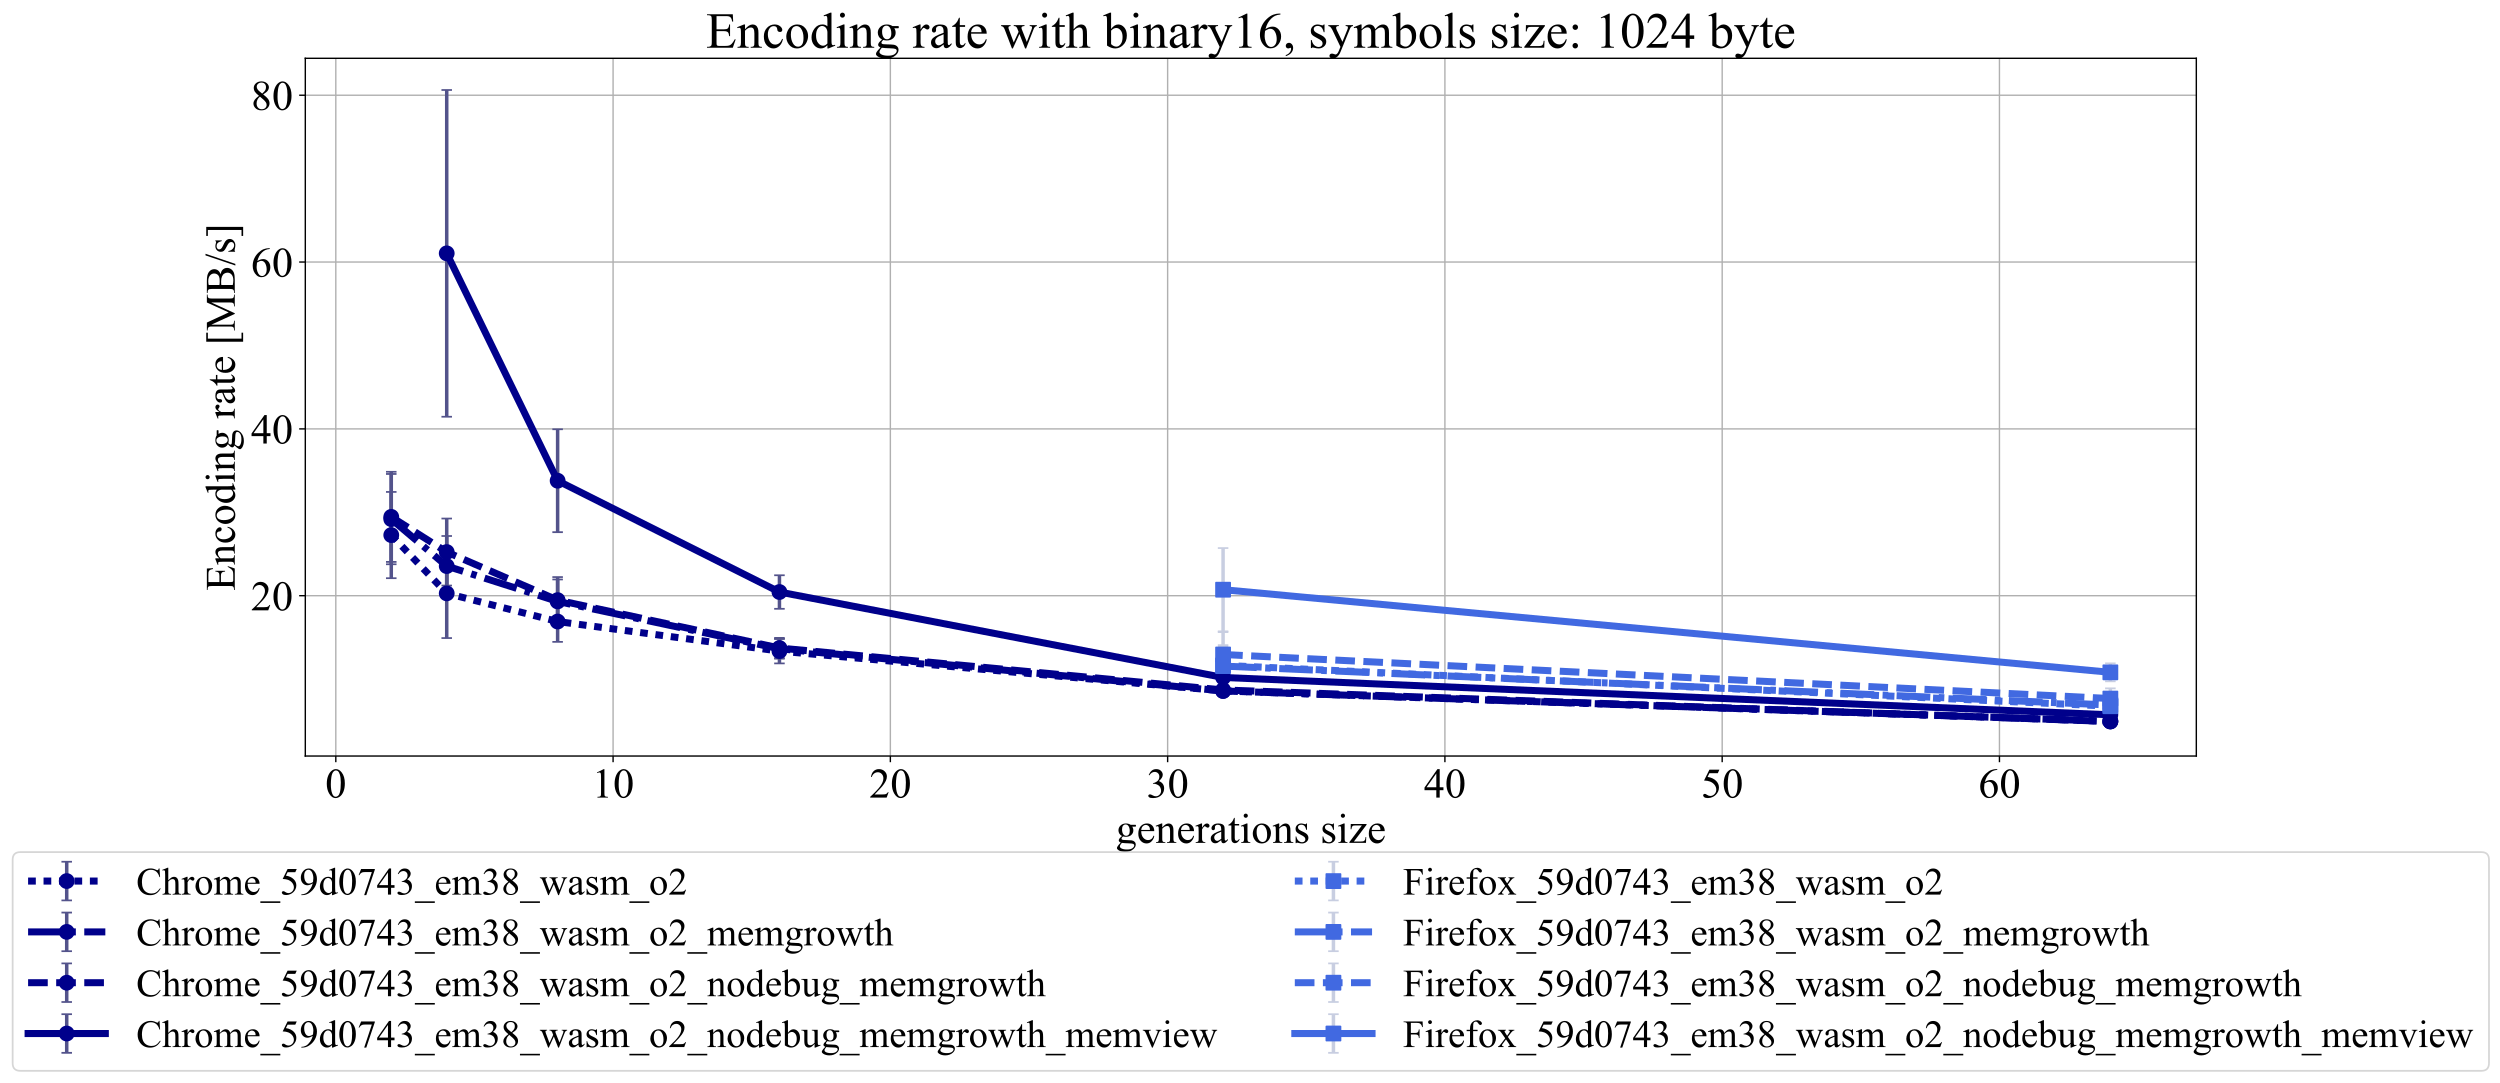 <?xml version="1.0" encoding="utf-8" standalone="no"?>
<!DOCTYPE svg PUBLIC "-//W3C//DTD SVG 1.1//EN"
  "http://www.w3.org/Graphics/SVG/1.1/DTD/svg11.dtd">
<!-- Created with matplotlib (http://matplotlib.org/) -->
<svg height="617pt" version="1.1" viewBox="0 0 1424 617" width="1424pt" xmlns="http://www.w3.org/2000/svg" xmlns:xlink="http://www.w3.org/1999/xlink">
 <defs>
  <style type="text/css">
*{stroke-linecap:butt;stroke-linejoin:round;}
  </style>
 </defs>
 <g id="figure_1">
  <g id="patch_1">
   <path d="M 0 617.145 
L 1424.927 617.145 
L 1424.927 0 
L 0 0 
z
" style="fill:#ffffff;"/>
  </g>
  <g id="axes_1">
   <g id="patch_2">
    <path d="M 173.903 430.638 
L 1251.023 430.638 
L 1251.023 33.198 
L 173.903 33.198 
z
" style="fill:#ffffff;"/>
   </g>
   <g id="matplotlib.axis_1">
    <g id="xtick_1">
     <g id="line2d_1">
      <path clip-path="url(#p559579bd9f)" d="M 191.276 430.638 
L 191.276 33.198 
" style="fill:none;stroke:#b0b0b0;stroke-linecap:square;stroke-width:0.8;"/>
     </g>
     <g id="line2d_2">
      <defs>
       <path d="M 0 0 
L 0 3.5 
" id="m6bc5eff65a" style="stroke:#000000;stroke-width:0.8;"/>
      </defs>
      <g>
       <use style="stroke:#000000;stroke-width:0.8;" x="191.276" xlink:href="#m6bc5eff65a" y="430.638"/>
      </g>
     </g>
     <g id="text_1">
      <!-- 0 -->
      <defs>
       <path d="M 3.609 32.719 
Q 3.609 44.047 7.031 52.219 
Q 10.453 60.406 16.109 64.406 
Q 20.516 67.578 25.203 67.578 
Q 32.812 67.578 38.875 59.812 
Q 46.438 50.203 46.438 33.734 
Q 46.438 22.219 43.109 14.156 
Q 39.797 6.109 34.641 2.469 
Q 29.5 -1.172 24.703 -1.172 
Q 15.234 -1.172 8.938 10.016 
Q 3.609 19.438 3.609 32.719 
M 13.188 31.5 
Q 13.188 17.828 16.547 9.188 
Q 19.344 1.906 24.859 1.906 
Q 27.484 1.906 30.312 4.266 
Q 33.156 6.641 34.625 12.203 
Q 36.859 20.609 36.859 35.891 
Q 36.859 47.219 34.516 54.781 
Q 32.766 60.406 29.984 62.75 
Q 27.984 64.359 25.141 64.359 
Q 21.828 64.359 19.234 61.375 
Q 15.719 57.328 14.453 48.625 
Q 13.188 39.938 13.188 31.5 
" id="TimesNewRomanPSMT-30"/>
      </defs>
      <g transform="translate(185.276 454.303)scale(0.24 -0.24)">
       <use xlink:href="#TimesNewRomanPSMT-30"/>
      </g>
     </g>
    </g>
    <g id="xtick_2">
     <g id="line2d_3">
      <path clip-path="url(#p559579bd9f)" d="M 349.212 430.638 
L 349.212 33.198 
" style="fill:none;stroke:#b0b0b0;stroke-linecap:square;stroke-width:0.8;"/>
     </g>
     <g id="line2d_4">
      <g>
       <use style="stroke:#000000;stroke-width:0.8;" x="349.212" xlink:href="#m6bc5eff65a" y="430.638"/>
      </g>
     </g>
     <g id="text_2">
      <!-- 10 -->
      <defs>
       <path d="M 11.719 59.719 
L 27.828 67.578 
L 29.438 67.578 
L 29.438 11.672 
Q 29.438 6.109 29.906 4.734 
Q 30.375 3.375 31.828 2.641 
Q 33.297 1.906 37.797 1.812 
L 37.797 0 
L 12.891 0 
L 12.891 1.812 
Q 17.578 1.906 18.938 2.609 
Q 20.312 3.328 20.844 4.516 
Q 21.391 5.719 21.391 11.672 
L 21.391 47.406 
Q 21.391 54.641 20.906 56.688 
Q 20.562 58.25 19.656 58.984 
Q 18.75 59.719 17.484 59.719 
Q 15.672 59.719 12.453 58.203 
z
" id="TimesNewRomanPSMT-31"/>
      </defs>
      <g transform="translate(337.212 454.303)scale(0.24 -0.24)">
       <use xlink:href="#TimesNewRomanPSMT-31"/>
       <use x="50" xlink:href="#TimesNewRomanPSMT-30"/>
      </g>
     </g>
    </g>
    <g id="xtick_3">
     <g id="line2d_5">
      <path clip-path="url(#p559579bd9f)" d="M 507.147 430.638 
L 507.147 33.198 
" style="fill:none;stroke:#b0b0b0;stroke-linecap:square;stroke-width:0.8;"/>
     </g>
     <g id="line2d_6">
      <g>
       <use style="stroke:#000000;stroke-width:0.8;" x="507.147" xlink:href="#m6bc5eff65a" y="430.638"/>
      </g>
     </g>
     <g id="text_3">
      <!-- 20 -->
      <defs>
       <path d="M 45.844 12.75 
L 41.219 0 
L 2.156 0 
L 2.156 1.812 
Q 19.391 17.531 26.422 27.484 
Q 33.453 37.453 33.453 45.703 
Q 33.453 52 29.594 56.047 
Q 25.734 60.109 20.359 60.109 
Q 15.484 60.109 11.594 57.25 
Q 7.719 54.391 5.859 48.875 
L 4.047 48.875 
Q 5.281 57.906 10.328 62.734 
Q 15.375 67.578 22.953 67.578 
Q 31 67.578 36.391 62.406 
Q 41.797 57.234 41.797 50.203 
Q 41.797 45.172 39.453 40.141 
Q 35.844 32.234 27.734 23.391 
Q 15.578 10.109 12.547 7.375 
L 29.828 7.375 
Q 35.109 7.375 37.234 7.766 
Q 39.359 8.156 41.062 9.344 
Q 42.781 10.547 44.047 12.75 
z
" id="TimesNewRomanPSMT-32"/>
      </defs>
      <g transform="translate(495.147 454.303)scale(0.24 -0.24)">
       <use xlink:href="#TimesNewRomanPSMT-32"/>
       <use x="50" xlink:href="#TimesNewRomanPSMT-30"/>
      </g>
     </g>
    </g>
    <g id="xtick_4">
     <g id="line2d_7">
      <path clip-path="url(#p559579bd9f)" d="M 665.083 430.638 
L 665.083 33.198 
" style="fill:none;stroke:#b0b0b0;stroke-linecap:square;stroke-width:0.8;"/>
     </g>
     <g id="line2d_8">
      <g>
       <use style="stroke:#000000;stroke-width:0.8;" x="665.083" xlink:href="#m6bc5eff65a" y="430.638"/>
      </g>
     </g>
     <g id="text_4">
      <!-- 30 -->
      <defs>
       <path d="M 5.078 53.609 
Q 7.906 60.297 12.219 63.938 
Q 16.547 67.578 23 67.578 
Q 30.953 67.578 35.203 62.406 
Q 38.422 58.547 38.422 54.156 
Q 38.422 46.922 29.344 39.203 
Q 35.453 36.812 38.578 32.375 
Q 41.703 27.938 41.703 21.922 
Q 41.703 13.328 36.234 7.031 
Q 29.109 -1.172 15.578 -1.172 
Q 8.891 -1.172 6.469 0.484 
Q 4.047 2.156 4.047 4.047 
Q 4.047 5.469 5.188 6.547 
Q 6.344 7.625 7.953 7.625 
Q 9.188 7.625 10.453 7.234 
Q 11.281 6.984 14.203 5.438 
Q 17.141 3.906 18.266 3.609 
Q 20.062 3.078 22.125 3.078 
Q 27.094 3.078 30.781 6.938 
Q 34.469 10.797 34.469 16.062 
Q 34.469 19.922 32.766 23.578 
Q 31.5 26.312 29.984 27.734 
Q 27.875 29.688 24.219 31.266 
Q 20.562 32.859 16.75 32.859 
L 15.188 32.859 
L 15.188 34.328 
Q 19.047 34.812 22.922 37.109 
Q 26.812 39.406 28.562 42.625 
Q 30.328 45.844 30.328 49.703 
Q 30.328 54.734 27.172 57.828 
Q 24.031 60.938 19.344 60.938 
Q 11.766 60.938 6.688 52.828 
z
" id="TimesNewRomanPSMT-33"/>
      </defs>
      <g transform="translate(653.083 454.303)scale(0.24 -0.24)">
       <use xlink:href="#TimesNewRomanPSMT-33"/>
       <use x="50" xlink:href="#TimesNewRomanPSMT-30"/>
      </g>
     </g>
    </g>
    <g id="xtick_5">
     <g id="line2d_9">
      <path clip-path="url(#p559579bd9f)" d="M 823.018 430.638 
L 823.018 33.198 
" style="fill:none;stroke:#b0b0b0;stroke-linecap:square;stroke-width:0.8;"/>
     </g>
     <g id="line2d_10">
      <g>
       <use style="stroke:#000000;stroke-width:0.8;" x="823.018" xlink:href="#m6bc5eff65a" y="430.638"/>
      </g>
     </g>
     <g id="text_5">
      <!-- 40 -->
      <defs>
       <path d="M 46.531 24.422 
L 46.531 17.484 
L 37.641 17.484 
L 37.641 0 
L 29.594 0 
L 29.594 17.484 
L 1.562 17.484 
L 1.562 23.734 
L 32.281 67.578 
L 37.641 67.578 
L 37.641 24.422 
z
M 29.594 24.422 
L 29.594 57.281 
L 6.344 24.422 
z
" id="TimesNewRomanPSMT-34"/>
      </defs>
      <g transform="translate(811.018 454.303)scale(0.24 -0.24)">
       <use xlink:href="#TimesNewRomanPSMT-34"/>
       <use x="50" xlink:href="#TimesNewRomanPSMT-30"/>
      </g>
     </g>
    </g>
    <g id="xtick_6">
     <g id="line2d_11">
      <path clip-path="url(#p559579bd9f)" d="M 980.954 430.638 
L 980.954 33.198 
" style="fill:none;stroke:#b0b0b0;stroke-linecap:square;stroke-width:0.8;"/>
     </g>
     <g id="line2d_12">
      <g>
       <use style="stroke:#000000;stroke-width:0.8;" x="980.954" xlink:href="#m6bc5eff65a" y="430.638"/>
      </g>
     </g>
     <g id="text_6">
      <!-- 50 -->
      <defs>
       <path d="M 43.406 66.219 
L 39.594 57.906 
L 19.672 57.906 
L 15.328 49.031 
Q 28.266 47.125 35.844 39.406 
Q 42.328 32.766 42.328 23.781 
Q 42.328 18.562 40.203 14.109 
Q 38.094 9.672 34.859 6.547 
Q 31.641 3.422 27.688 1.516 
Q 22.078 -1.172 16.156 -1.172 
Q 10.203 -1.172 7.484 0.844 
Q 4.781 2.875 4.781 5.328 
Q 4.781 6.688 5.906 7.734 
Q 7.031 8.797 8.734 8.797 
Q 10.016 8.797 10.969 8.406 
Q 11.922 8.016 14.203 6.391 
Q 17.875 3.859 21.625 3.859 
Q 27.344 3.859 31.656 8.172 
Q 35.984 12.5 35.984 18.703 
Q 35.984 24.703 32.125 29.906 
Q 28.266 35.109 21.484 37.938 
Q 16.156 40.141 6.984 40.484 
L 19.672 66.219 
z
" id="TimesNewRomanPSMT-35"/>
      </defs>
      <g transform="translate(968.954 454.303)scale(0.24 -0.24)">
       <use xlink:href="#TimesNewRomanPSMT-35"/>
       <use x="50" xlink:href="#TimesNewRomanPSMT-30"/>
      </g>
     </g>
    </g>
    <g id="xtick_7">
     <g id="line2d_13">
      <path clip-path="url(#p559579bd9f)" d="M 1138.889 430.638 
L 1138.889 33.198 
" style="fill:none;stroke:#b0b0b0;stroke-linecap:square;stroke-width:0.8;"/>
     </g>
     <g id="line2d_14">
      <g>
       <use style="stroke:#000000;stroke-width:0.8;" x="1138.889" xlink:href="#m6bc5eff65a" y="430.638"/>
      </g>
     </g>
     <g id="text_7">
      <!-- 60 -->
      <defs>
       <path d="M 44.828 67.578 
L 44.828 65.766 
Q 38.375 65.141 34.297 63.203 
Q 30.219 61.281 26.234 57.328 
Q 22.266 53.375 19.656 48.516 
Q 17.047 43.656 15.281 36.969 
Q 22.312 41.797 29.391 41.797 
Q 36.188 41.797 41.156 36.328 
Q 46.141 30.859 46.141 22.266 
Q 46.141 13.969 41.109 7.125 
Q 35.062 -1.172 25.094 -1.172 
Q 18.312 -1.172 13.578 3.328 
Q 4.297 12.062 4.297 25.984 
Q 4.297 34.859 7.859 42.859 
Q 11.422 50.875 18.031 57.078 
Q 24.656 63.281 30.703 65.422 
Q 36.766 67.578 42 67.578 
z
M 14.453 33.406 
Q 13.578 26.812 13.578 22.75 
Q 13.578 18.062 15.312 12.562 
Q 17.047 7.078 20.453 3.859 
Q 22.953 1.562 26.516 1.562 
Q 30.766 1.562 34.109 5.562 
Q 37.453 9.578 37.453 17 
Q 37.453 25.344 34.125 31.438 
Q 30.812 37.547 24.703 37.547 
Q 22.859 37.547 20.734 36.766 
Q 18.609 35.984 14.453 33.406 
" id="TimesNewRomanPSMT-36"/>
      </defs>
      <g transform="translate(1126.889 454.303)scale(0.24 -0.24)">
       <use xlink:href="#TimesNewRomanPSMT-36"/>
       <use x="50" xlink:href="#TimesNewRomanPSMT-30"/>
      </g>
     </g>
    </g>
    <g id="text_8">
     <!-- generations size -->
     <defs>
      <path d="M 15.094 16.312 
Q 10.984 18.312 8.781 21.891 
Q 6.594 25.484 6.594 29.828 
Q 6.594 36.469 11.594 41.25 
Q 16.609 46.047 24.422 46.047 
Q 30.812 46.047 35.5 42.922 
L 44.969 42.922 
Q 47.078 42.922 47.406 42.797 
Q 47.75 42.672 47.906 42.391 
Q 48.188 41.938 48.188 40.828 
Q 48.188 39.547 47.953 39.062 
Q 47.797 38.812 47.438 38.672 
Q 47.078 38.531 44.969 38.531 
L 39.156 38.531 
Q 41.891 35.016 41.891 29.547 
Q 41.891 23.297 37.109 18.844 
Q 32.328 14.406 24.266 14.406 
Q 20.953 14.406 17.484 15.375 
Q 15.328 13.531 14.562 12.141 
Q 13.812 10.75 13.812 9.766 
Q 13.812 8.938 14.625 8.156 
Q 15.438 7.375 17.781 7.031 
Q 19.141 6.844 24.609 6.688 
Q 34.672 6.453 37.641 6 
Q 42.188 5.375 44.891 2.641 
Q 47.609 -0.094 47.609 -4.109 
Q 47.609 -9.625 42.438 -14.453 
Q 34.812 -21.578 22.562 -21.578 
Q 13.141 -21.578 6.641 -17.328 
Q 2.984 -14.891 2.984 -12.25 
Q 2.984 -11.078 3.516 -9.906 
Q 4.344 -8.109 6.938 -4.891 
Q 7.281 -4.438 11.922 0.391 
Q 9.375 1.906 8.328 3.094 
Q 7.281 4.297 7.281 5.812 
Q 7.281 7.516 8.672 9.812 
Q 10.062 12.109 15.094 16.312 
M 23.578 43.703 
Q 19.969 43.703 17.531 40.812 
Q 15.094 37.938 15.094 31.984 
Q 15.094 24.266 18.406 20.016 
Q 20.953 16.797 24.859 16.797 
Q 28.562 16.797 30.953 19.578 
Q 33.344 22.359 33.344 28.328 
Q 33.344 36.078 29.984 40.484 
Q 27.484 43.703 23.578 43.703 
M 14.594 0 
Q 12.312 -2.484 11.141 -4.625 
Q 9.969 -6.781 9.969 -8.594 
Q 9.969 -10.938 12.797 -12.703 
Q 17.672 -15.719 26.906 -15.719 
Q 35.688 -15.719 39.859 -12.609 
Q 44.047 -9.516 44.047 -6 
Q 44.047 -3.469 41.547 -2.391 
Q 39.016 -1.312 31.5 -1.125 
Q 20.516 -0.828 14.594 0 
" id="TimesNewRomanPSMT-67"/>
      <path d="M 10.641 27.875 
Q 10.594 17.922 15.484 12.25 
Q 20.359 6.594 26.953 6.594 
Q 31.344 6.594 34.594 9 
Q 37.844 11.422 40.047 17.281 
L 41.547 16.312 
Q 40.531 9.625 35.594 4.125 
Q 30.672 -1.375 23.25 -1.375 
Q 15.188 -1.375 9.453 4.906 
Q 3.719 11.188 3.719 21.781 
Q 3.719 33.25 9.594 39.672 
Q 15.484 46.094 24.359 46.094 
Q 31.891 46.094 36.719 41.141 
Q 41.547 36.188 41.547 27.875 
z
M 10.641 30.719 
L 31.344 30.719 
Q 31.109 35.016 30.328 36.766 
Q 29.109 39.5 26.688 41.062 
Q 24.266 42.625 21.625 42.625 
Q 17.578 42.625 14.375 39.469 
Q 11.188 36.328 10.641 30.719 
" id="TimesNewRomanPSMT-65"/>
      <path d="M 16.156 36.578 
Q 24.031 46.047 31.156 46.047 
Q 34.812 46.047 37.453 44.219 
Q 40.094 42.391 41.656 38.188 
Q 42.719 35.25 42.719 29.203 
L 42.719 10.109 
Q 42.719 5.859 43.406 4.344 
Q 43.953 3.125 45.141 2.438 
Q 46.344 1.766 49.562 1.766 
L 49.562 0 
L 27.438 0 
L 27.438 1.766 
L 28.375 1.766 
Q 31.5 1.766 32.734 2.703 
Q 33.984 3.656 34.469 5.516 
Q 34.672 6.25 34.672 10.109 
L 34.672 28.422 
Q 34.672 34.516 33.078 37.281 
Q 31.5 40.047 27.734 40.047 
Q 21.922 40.047 16.156 33.688 
L 16.156 10.109 
Q 16.156 5.562 16.703 4.5 
Q 17.391 3.078 18.578 2.422 
Q 19.781 1.766 23.438 1.766 
L 23.438 0 
L 1.312 0 
L 1.312 1.766 
L 2.297 1.766 
Q 5.719 1.766 6.906 3.484 
Q 8.109 5.219 8.109 10.109 
L 8.109 26.703 
Q 8.109 34.766 7.734 36.516 
Q 7.375 38.281 6.609 38.906 
Q 5.859 39.547 4.594 39.547 
Q 3.219 39.547 1.312 38.812 
L 0.594 40.578 
L 14.062 46.047 
L 16.156 46.047 
z
" id="TimesNewRomanPSMT-6e"/>
      <path d="M 16.219 46.047 
L 16.219 35.984 
Q 21.828 46.047 27.734 46.047 
Q 30.422 46.047 32.172 44.406 
Q 33.938 42.781 33.938 40.625 
Q 33.938 38.719 32.656 37.391 
Q 31.391 36.078 29.641 36.078 
Q 27.938 36.078 25.812 37.766 
Q 23.688 39.453 22.656 39.453 
Q 21.781 39.453 20.75 38.484 
Q 18.562 36.469 16.219 31.891 
L 16.219 10.453 
Q 16.219 6.734 17.141 4.828 
Q 17.781 3.516 19.391 2.641 
Q 21 1.766 24.031 1.766 
L 24.031 0 
L 1.125 0 
L 1.125 1.766 
Q 4.547 1.766 6.203 2.828 
Q 7.422 3.609 7.906 5.328 
Q 8.156 6.156 8.156 10.062 
L 8.156 27.391 
Q 8.156 35.203 7.828 36.688 
Q 7.516 38.188 6.656 38.859 
Q 5.812 39.547 4.547 39.547 
Q 3.031 39.547 1.125 38.812 
L 0.641 40.578 
L 14.156 46.047 
z
" id="TimesNewRomanPSMT-72"/>
      <path d="M 28.469 6.453 
Q 21.578 1.125 19.828 0.297 
Q 17.188 -0.922 14.203 -0.922 
Q 9.578 -0.922 6.562 2.25 
Q 3.562 5.422 3.562 10.594 
Q 3.562 13.875 5.031 16.266 
Q 7.031 19.578 11.984 22.5 
Q 16.938 25.438 28.469 29.641 
L 28.469 31.391 
Q 28.469 38.094 26.344 40.578 
Q 24.219 43.062 20.172 43.062 
Q 17.094 43.062 15.281 41.406 
Q 13.422 39.75 13.422 37.594 
L 13.531 34.766 
Q 13.531 32.516 12.375 31.297 
Q 11.234 30.078 9.375 30.078 
Q 7.562 30.078 6.422 31.344 
Q 5.281 32.625 5.281 34.812 
Q 5.281 39.016 9.578 42.531 
Q 13.875 46.047 21.625 46.047 
Q 27.594 46.047 31.391 44.047 
Q 34.281 42.531 35.641 39.312 
Q 36.531 37.203 36.531 30.719 
L 36.531 15.531 
Q 36.531 9.125 36.766 7.688 
Q 37.016 6.25 37.578 5.766 
Q 38.141 5.281 38.875 5.281 
Q 39.656 5.281 40.234 5.609 
Q 41.266 6.25 44.188 9.188 
L 44.188 6.453 
Q 38.719 -0.875 33.734 -0.875 
Q 31.344 -0.875 29.922 0.781 
Q 28.516 2.438 28.469 6.453 
M 28.469 9.625 
L 28.469 26.656 
Q 21.094 23.734 18.953 22.516 
Q 15.094 20.359 13.422 18.016 
Q 11.766 15.672 11.766 12.891 
Q 11.766 9.375 13.859 7.047 
Q 15.969 4.734 18.703 4.734 
Q 22.406 4.734 28.469 9.625 
" id="TimesNewRomanPSMT-61"/>
      <path d="M 16.109 59.422 
L 16.109 44.734 
L 26.562 44.734 
L 26.562 41.312 
L 16.109 41.312 
L 16.109 12.312 
Q 16.109 7.953 17.359 6.438 
Q 18.609 4.938 20.562 4.938 
Q 22.172 4.938 23.688 5.938 
Q 25.203 6.938 26.031 8.891 
L 27.938 8.891 
Q 26.219 4.109 23.094 1.688 
Q 19.969 -0.734 16.656 -0.734 
Q 14.406 -0.734 12.25 0.516 
Q 10.109 1.766 9.078 4.078 
Q 8.062 6.391 8.062 11.234 
L 8.062 41.312 
L 0.984 41.312 
L 0.984 42.922 
Q 3.656 44 6.469 46.562 
Q 9.281 49.125 11.469 52.641 
Q 12.594 54.5 14.594 59.422 
z
" id="TimesNewRomanPSMT-74"/>
      <path d="M 14.5 69.438 
Q 16.547 69.438 17.984 67.984 
Q 19.438 66.547 19.438 64.5 
Q 19.438 62.453 17.984 60.984 
Q 16.547 59.516 14.5 59.516 
Q 12.453 59.516 10.984 60.984 
Q 9.516 62.453 9.516 64.5 
Q 9.516 66.547 10.953 67.984 
Q 12.406 69.438 14.5 69.438 
M 18.562 46.047 
L 18.562 10.109 
Q 18.562 5.906 19.172 4.516 
Q 19.781 3.125 20.969 2.438 
Q 22.172 1.766 25.344 1.766 
L 25.344 0 
L 3.609 0 
L 3.609 1.766 
Q 6.891 1.766 8 2.391 
Q 9.125 3.031 9.781 4.484 
Q 10.453 5.953 10.453 10.109 
L 10.453 27.344 
Q 10.453 34.625 10.016 36.766 
Q 9.672 38.328 8.938 38.938 
Q 8.203 39.547 6.938 39.547 
Q 5.562 39.547 3.609 38.812 
L 2.938 40.578 
L 16.406 46.047 
z
" id="TimesNewRomanPSMT-69"/>
      <path d="M 25 46.047 
Q 35.156 46.047 41.312 38.328 
Q 46.531 31.734 46.531 23.188 
Q 46.531 17.188 43.641 11.031 
Q 40.766 4.891 35.719 1.75 
Q 30.672 -1.375 24.469 -1.375 
Q 14.359 -1.375 8.406 6.688 
Q 3.375 13.484 3.375 21.922 
Q 3.375 28.078 6.422 34.156 
Q 9.469 40.234 14.453 43.141 
Q 19.438 46.047 25 46.047 
M 23.484 42.875 
Q 20.906 42.875 18.281 41.328 
Q 15.672 39.797 14.062 35.938 
Q 12.453 32.078 12.453 26.031 
Q 12.453 16.266 16.328 9.172 
Q 20.219 2.094 26.562 2.094 
Q 31.297 2.094 34.375 6 
Q 37.453 9.906 37.453 19.438 
Q 37.453 31.344 32.328 38.188 
Q 28.859 42.875 23.484 42.875 
" id="TimesNewRomanPSMT-6f"/>
      <path d="M 32.031 46.047 
L 32.031 30.812 
L 30.422 30.812 
Q 28.562 37.984 25.656 40.578 
Q 22.75 43.172 18.266 43.172 
Q 14.844 43.172 12.734 41.359 
Q 10.641 39.547 10.641 37.359 
Q 10.641 34.625 12.203 32.672 
Q 13.719 30.672 18.359 28.422 
L 25.484 24.953 
Q 35.406 20.125 35.406 12.203 
Q 35.406 6.109 30.781 2.359 
Q 26.172 -1.375 20.453 -1.375 
Q 16.359 -1.375 11.078 0.094 
Q 9.469 0.594 8.453 0.594 
Q 7.328 0.594 6.688 -0.688 
L 5.078 -0.688 
L 5.078 15.281 
L 6.688 15.281 
Q 8.062 8.453 11.906 4.984 
Q 15.766 1.516 20.562 1.516 
Q 23.922 1.516 26.047 3.484 
Q 28.172 5.469 28.172 8.25 
Q 28.172 11.625 25.797 13.922 
Q 23.438 16.219 16.359 19.734 
Q 9.281 23.25 7.078 26.078 
Q 4.891 28.859 4.891 33.109 
Q 4.891 38.625 8.672 42.328 
Q 12.453 46.047 18.453 46.047 
Q 21.094 46.047 24.859 44.922 
Q 27.344 44.188 28.172 44.188 
Q 28.953 44.188 29.391 44.531 
Q 29.828 44.875 30.422 46.047 
z
" id="TimesNewRomanPSMT-73"/>
      <path id="TimesNewRomanPSMT-20"/>
      <path d="M 42 13.719 
L 41.453 0 
L 2 0 
L 2 1.766 
L 31.688 41.312 
L 17.047 41.312 
Q 12.312 41.312 10.844 40.703 
Q 9.375 40.094 8.453 38.375 
Q 7.125 35.938 6.938 32.328 
L 4.984 32.328 
L 5.281 44.734 
L 42.781 44.734 
L 42.781 42.922 
L 12.797 3.266 
L 29.109 3.266 
Q 34.234 3.266 36.062 4.125 
Q 37.891 4.984 39.016 7.125 
Q 39.797 8.688 40.328 13.719 
z
" id="TimesNewRomanPSMT-7a"/>
     </defs>
     <g transform="translate(635.491 480.102)scale(0.24 -0.24)">
      <use xlink:href="#TimesNewRomanPSMT-67"/>
      <use x="50" xlink:href="#TimesNewRomanPSMT-65"/>
      <use x="94.385" xlink:href="#TimesNewRomanPSMT-6e"/>
      <use x="144.385" xlink:href="#TimesNewRomanPSMT-65"/>
      <use x="188.77" xlink:href="#TimesNewRomanPSMT-72"/>
      <use x="222.07" xlink:href="#TimesNewRomanPSMT-61"/>
      <use x="266.455" xlink:href="#TimesNewRomanPSMT-74"/>
      <use x="294.238" xlink:href="#TimesNewRomanPSMT-69"/>
      <use x="322.021" xlink:href="#TimesNewRomanPSMT-6f"/>
      <use x="372.021" xlink:href="#TimesNewRomanPSMT-6e"/>
      <use x="422.021" xlink:href="#TimesNewRomanPSMT-73"/>
      <use x="460.938" xlink:href="#TimesNewRomanPSMT-20"/>
      <use x="485.938" xlink:href="#TimesNewRomanPSMT-73"/>
      <use x="524.854" xlink:href="#TimesNewRomanPSMT-69"/>
      <use x="552.637" xlink:href="#TimesNewRomanPSMT-7a"/>
      <use x="597.021" xlink:href="#TimesNewRomanPSMT-65"/>
     </g>
    </g>
   </g>
   <g id="matplotlib.axis_2">
    <g id="ytick_1">
     <g id="line2d_15">
      <path clip-path="url(#p559579bd9f)" d="M 173.903 339.31 
L 1251.023 339.31 
" style="fill:none;stroke:#b0b0b0;stroke-linecap:square;stroke-width:0.8;"/>
     </g>
     <g id="line2d_16">
      <defs>
       <path d="M 0 0 
L -3.5 0 
" id="mb810192100" style="stroke:#000000;stroke-width:0.8;"/>
      </defs>
      <g>
       <use style="stroke:#000000;stroke-width:0.8;" x="173.903" xlink:href="#mb810192100" y="339.31"/>
      </g>
     </g>
     <g id="text_9">
      <!-- 20 -->
      <g transform="translate(142.903 347.643)scale(0.24 -0.24)">
       <use xlink:href="#TimesNewRomanPSMT-32"/>
       <use x="50" xlink:href="#TimesNewRomanPSMT-30"/>
      </g>
     </g>
    </g>
    <g id="ytick_2">
     <g id="line2d_17">
      <path clip-path="url(#p559579bd9f)" d="M 173.903 244.29 
L 1251.023 244.29 
" style="fill:none;stroke:#b0b0b0;stroke-linecap:square;stroke-width:0.8;"/>
     </g>
     <g id="line2d_18">
      <g>
       <use style="stroke:#000000;stroke-width:0.8;" x="173.903" xlink:href="#mb810192100" y="244.29"/>
      </g>
     </g>
     <g id="text_10">
      <!-- 40 -->
      <g transform="translate(142.903 252.622)scale(0.24 -0.24)">
       <use xlink:href="#TimesNewRomanPSMT-34"/>
       <use x="50" xlink:href="#TimesNewRomanPSMT-30"/>
      </g>
     </g>
    </g>
    <g id="ytick_3">
     <g id="line2d_19">
      <path clip-path="url(#p559579bd9f)" d="M 173.903 149.269 
L 1251.023 149.269 
" style="fill:none;stroke:#b0b0b0;stroke-linecap:square;stroke-width:0.8;"/>
     </g>
     <g id="line2d_20">
      <g>
       <use style="stroke:#000000;stroke-width:0.8;" x="173.903" xlink:href="#mb810192100" y="149.269"/>
      </g>
     </g>
     <g id="text_11">
      <!-- 60 -->
      <g transform="translate(142.903 157.602)scale(0.24 -0.24)">
       <use xlink:href="#TimesNewRomanPSMT-36"/>
       <use x="50" xlink:href="#TimesNewRomanPSMT-30"/>
      </g>
     </g>
    </g>
    <g id="ytick_4">
     <g id="line2d_21">
      <path clip-path="url(#p559579bd9f)" d="M 173.903 54.249 
L 1251.023 54.249 
" style="fill:none;stroke:#b0b0b0;stroke-linecap:square;stroke-width:0.8;"/>
     </g>
     <g id="line2d_22">
      <g>
       <use style="stroke:#000000;stroke-width:0.8;" x="173.903" xlink:href="#mb810192100" y="54.249"/>
      </g>
     </g>
     <g id="text_12">
      <!-- 80 -->
      <defs>
       <path d="M 19.188 33.344 
Q 11.328 39.797 9.047 43.703 
Q 6.781 47.609 6.781 51.812 
Q 6.781 58.25 11.766 62.906 
Q 16.75 67.578 25 67.578 
Q 33.016 67.578 37.891 63.234 
Q 42.781 58.891 42.781 53.328 
Q 42.781 49.609 40.141 45.75 
Q 37.5 41.891 29.156 36.672 
Q 37.75 30.031 40.531 26.219 
Q 44.234 21.234 44.234 15.719 
Q 44.234 8.734 38.906 3.781 
Q 33.594 -1.172 24.953 -1.172 
Q 15.531 -1.172 10.25 4.734 
Q 6.062 9.469 6.062 15.094 
Q 6.062 19.484 9.016 23.797 
Q 11.969 28.125 19.188 33.344 
M 26.859 38.578 
Q 32.719 43.844 34.281 46.891 
Q 35.844 49.953 35.844 53.812 
Q 35.844 58.938 32.953 61.844 
Q 30.078 64.75 25.094 64.75 
Q 20.125 64.75 17 61.859 
Q 13.875 58.984 13.875 55.125 
Q 13.875 52.594 15.156 50.047 
Q 16.453 47.516 18.844 45.219 
z
M 21.484 31.5 
Q 17.438 28.078 15.484 24.047 
Q 13.531 20.016 13.531 15.328 
Q 13.531 9.031 16.969 5.25 
Q 20.406 1.469 25.734 1.469 
Q 31 1.469 34.172 4.438 
Q 37.359 7.422 37.359 11.672 
Q 37.359 15.188 35.5 17.969 
Q 32.031 23.141 21.484 31.5 
" id="TimesNewRomanPSMT-38"/>
      </defs>
      <g transform="translate(142.903 62.581)scale(0.24 -0.24)">
       <use xlink:href="#TimesNewRomanPSMT-38"/>
       <use x="50" xlink:href="#TimesNewRomanPSMT-30"/>
      </g>
     </g>
    </g>
    <g id="text_13">
     <!-- Encoding rate [MB/s] -->
     <defs>
      <path d="M 20.906 62.594 
L 20.906 36.422 
L 35.453 36.422 
Q 41.109 36.422 43.016 38.141 
Q 45.562 40.375 45.844 46.047 
L 47.656 46.047 
L 47.656 23 
L 45.844 23 
Q 45.172 27.828 44.484 29.203 
Q 43.609 30.906 41.594 31.875 
Q 39.594 32.859 35.453 32.859 
L 20.906 32.859 
L 20.906 11.031 
Q 20.906 6.641 21.297 5.688 
Q 21.688 4.734 22.656 4.172 
Q 23.641 3.609 26.375 3.609 
L 37.594 3.609 
Q 43.219 3.609 45.75 4.391 
Q 48.297 5.172 50.641 7.469 
Q 53.656 10.5 56.844 16.609 
L 58.797 16.609 
L 53.078 0 
L 2.047 0 
L 2.047 1.812 
L 4.391 1.812 
Q 6.734 1.812 8.844 2.938 
Q 10.406 3.719 10.969 5.281 
Q 11.531 6.844 11.531 11.672 
L 11.531 54.688 
Q 11.531 60.984 10.25 62.453 
Q 8.5 64.406 4.391 64.406 
L 2.047 64.406 
L 2.047 66.219 
L 53.078 66.219 
L 53.812 51.703 
L 51.906 51.703 
Q 50.875 56.938 49.625 58.891 
Q 48.391 60.844 45.953 61.859 
Q 44 62.594 39.062 62.594 
z
" id="TimesNewRomanPSMT-45"/>
      <path d="M 41.109 17 
Q 39.312 8.156 34.031 3.391 
Q 28.766 -1.375 22.359 -1.375 
Q 14.75 -1.375 9.078 5.016 
Q 3.422 11.422 3.422 22.312 
Q 3.422 32.859 9.688 39.453 
Q 15.969 46.047 24.75 46.047 
Q 31.344 46.047 35.594 42.547 
Q 39.844 39.062 39.844 35.297 
Q 39.844 33.453 38.641 32.297 
Q 37.453 31.156 35.297 31.156 
Q 32.422 31.156 30.953 33.016 
Q 30.125 34.031 29.859 36.906 
Q 29.594 39.797 27.875 41.312 
Q 26.172 42.781 23.141 42.781 
Q 18.266 42.781 15.281 39.156 
Q 11.328 34.375 11.328 26.516 
Q 11.328 18.5 15.25 12.375 
Q 19.188 6.25 25.875 6.25 
Q 30.672 6.25 34.469 9.516 
Q 37.156 11.766 39.703 17.672 
z
" id="TimesNewRomanPSMT-63"/>
      <path d="M 34.719 5.031 
Q 31.453 1.609 28.328 0.109 
Q 25.203 -1.375 21.578 -1.375 
Q 14.266 -1.375 8.797 4.75 
Q 3.328 10.891 3.328 20.516 
Q 3.328 30.125 9.375 38.109 
Q 15.438 46.094 24.953 46.094 
Q 30.859 46.094 34.719 42.328 
L 34.719 50.594 
Q 34.719 58.25 34.344 60 
Q 33.984 61.766 33.203 62.391 
Q 32.422 63.031 31.25 63.031 
Q 29.984 63.031 27.875 62.25 
L 27.25 63.969 
L 40.578 69.438 
L 42.781 69.438 
L 42.781 17.719 
Q 42.781 9.859 43.141 8.125 
Q 43.5 6.391 44.312 5.703 
Q 45.125 5.031 46.188 5.031 
Q 47.516 5.031 49.703 5.859 
L 50.25 4.156 
L 36.969 -1.375 
L 34.719 -1.375 
z
M 34.719 8.453 
L 34.719 31.5 
Q 34.422 34.812 32.953 37.547 
Q 31.5 40.281 29.078 41.672 
Q 26.656 43.062 24.359 43.062 
Q 20.062 43.062 16.703 39.203 
Q 12.25 34.125 12.25 24.359 
Q 12.25 14.5 16.547 9.25 
Q 20.844 4 26.125 4 
Q 30.562 4 34.719 8.453 
" id="TimesNewRomanPSMT-64"/>
      <path d="M 29.688 -19.828 
L 8.203 -19.828 
L 8.203 67.719 
L 29.688 67.719 
L 29.688 63.875 
L 15.531 63.875 
L 15.531 -16.016 
L 29.688 -16.016 
z
" id="TimesNewRomanPSMT-5b"/>
      <path d="M 40.922 0 
L 15.328 55.719 
L 15.328 11.469 
Q 15.328 5.375 16.656 3.859 
Q 18.453 1.812 22.359 1.812 
L 24.703 1.812 
L 24.703 0 
L 1.656 0 
L 1.656 1.812 
L 4 1.812 
Q 8.203 1.812 9.969 4.344 
Q 11.031 5.906 11.031 11.469 
L 11.031 54.734 
Q 11.031 59.125 10.062 61.078 
Q 9.375 62.5 7.547 63.453 
Q 5.719 64.406 1.656 64.406 
L 1.656 66.219 
L 20.406 66.219 
L 44.438 14.406 
L 68.062 66.219 
L 86.812 66.219 
L 86.812 64.406 
L 84.516 64.406 
Q 80.281 64.406 78.516 61.859 
Q 77.438 60.297 77.438 54.734 
L 77.438 11.469 
Q 77.438 5.375 78.812 3.859 
Q 80.609 1.812 84.516 1.812 
L 86.812 1.812 
L 86.812 0 
L 58.688 0 
L 58.688 1.812 
L 61.031 1.812 
Q 65.281 1.812 67 4.344 
Q 68.062 5.906 68.062 11.469 
L 68.062 55.719 
L 42.531 0 
z
" id="TimesNewRomanPSMT-4d"/>
      <path d="M 46.188 33.797 
Q 53.078 32.328 56.5 29.109 
Q 61.234 24.609 61.234 18.109 
Q 61.234 13.188 58.109 8.672 
Q 54.984 4.156 49.531 2.078 
Q 44.094 0 32.906 0 
L 1.656 0 
L 1.656 1.812 
L 4.156 1.812 
Q 8.297 1.812 10.109 4.438 
Q 11.234 6.156 11.234 11.719 
L 11.234 54.5 
Q 11.234 60.641 9.812 62.25 
Q 7.906 64.406 4.156 64.406 
L 1.656 64.406 
L 1.656 66.219 
L 30.281 66.219 
Q 38.281 66.219 43.109 65.047 
Q 50.438 63.281 54.297 58.812 
Q 58.156 54.344 58.156 48.531 
Q 58.156 43.562 55.125 39.625 
Q 52.094 35.688 46.188 33.797 
M 20.609 36.422 
Q 22.406 36.078 24.719 35.906 
Q 27.047 35.75 29.828 35.75 
Q 36.969 35.75 40.547 37.281 
Q 44.141 38.812 46.047 41.984 
Q 47.953 45.172 47.953 48.922 
Q 47.953 54.734 43.219 58.828 
Q 38.484 62.938 29.391 62.938 
Q 24.516 62.938 20.609 61.859 
z
M 20.609 4.781 
Q 26.266 3.469 31.781 3.469 
Q 40.625 3.469 45.266 7.438 
Q 49.906 11.422 49.906 17.281 
Q 49.906 21.141 47.797 24.703 
Q 45.703 28.266 40.969 30.312 
Q 36.234 32.375 29.25 32.375 
Q 26.219 32.375 24.062 32.266 
Q 21.922 32.172 20.609 31.938 
z
" id="TimesNewRomanPSMT-42"/>
      <path d="M 28.031 69.438 
L 4.047 -1.375 
L 0.141 -1.375 
L 24.125 69.438 
z
" id="TimesNewRomanPSMT-2f"/>
      <path d="M 3.656 67.719 
L 25.141 67.719 
L 25.141 -19.875 
L 3.656 -19.875 
L 3.656 -16.016 
L 17.828 -16.016 
L 17.828 63.875 
L 3.656 63.875 
z
" id="TimesNewRomanPSMT-5d"/>
     </defs>
     <g transform="translate(133.725 336.562)rotate(-90)scale(0.24 -0.24)">
      <use xlink:href="#TimesNewRomanPSMT-45"/>
      <use x="61.084" xlink:href="#TimesNewRomanPSMT-6e"/>
      <use x="111.084" xlink:href="#TimesNewRomanPSMT-63"/>
      <use x="155.469" xlink:href="#TimesNewRomanPSMT-6f"/>
      <use x="205.469" xlink:href="#TimesNewRomanPSMT-64"/>
      <use x="255.469" xlink:href="#TimesNewRomanPSMT-69"/>
      <use x="283.252" xlink:href="#TimesNewRomanPSMT-6e"/>
      <use x="333.252" xlink:href="#TimesNewRomanPSMT-67"/>
      <use x="383.252" xlink:href="#TimesNewRomanPSMT-20"/>
      <use x="408.252" xlink:href="#TimesNewRomanPSMT-72"/>
      <use x="441.553" xlink:href="#TimesNewRomanPSMT-61"/>
      <use x="485.938" xlink:href="#TimesNewRomanPSMT-74"/>
      <use x="513.721" xlink:href="#TimesNewRomanPSMT-65"/>
      <use x="558.105" xlink:href="#TimesNewRomanPSMT-20"/>
      <use x="583.105" xlink:href="#TimesNewRomanPSMT-5b"/>
      <use x="616.406" xlink:href="#TimesNewRomanPSMT-4d"/>
      <use x="705.322" xlink:href="#TimesNewRomanPSMT-42"/>
      <use x="772.021" xlink:href="#TimesNewRomanPSMT-2f"/>
      <use x="799.805" xlink:href="#TimesNewRomanPSMT-73"/>
      <use x="838.721" xlink:href="#TimesNewRomanPSMT-5d"/>
     </g>
    </g>
   </g>
   <g id="LineCollection_1">
    <path clip-path="url(#p559579bd9f)" d="M 222.863 329.353 
L 222.863 280.212 
" style="fill:none;stroke:#53538b;stroke-width:2;"/>
    <path clip-path="url(#p559579bd9f)" d="M 254.45 363.453 
L 254.45 312.504 
" style="fill:none;stroke:#53538b;stroke-width:2;"/>
    <path clip-path="url(#p559579bd9f)" d="M 317.625 365.603 
L 317.625 342.445 
" style="fill:none;stroke:#53538b;stroke-width:2;"/>
    <path clip-path="url(#p559579bd9f)" d="M 443.973 377.863 
L 443.973 363.878 
" style="fill:none;stroke:#53538b;stroke-width:2;"/>
    <path clip-path="url(#p559579bd9f)" d="M 696.67 396.115 
L 696.67 391.007 
" style="fill:none;stroke:#53538b;stroke-width:2;"/>
    <path clip-path="url(#p559579bd9f)" d="M 1202.063 412.063 
L 1202.063 409.682 
" style="fill:none;stroke:#53538b;stroke-width:2;"/>
   </g>
   <g id="LineCollection_2">
    <path clip-path="url(#p559579bd9f)" d="M 222.863 321.402 
L 222.863 269.966 
" style="fill:none;stroke:#53538b;stroke-width:2;"/>
    <path clip-path="url(#p559579bd9f)" d="M 254.45 339.574 
L 254.45 305.307 
" style="fill:none;stroke:#53538b;stroke-width:2;"/>
    <path clip-path="url(#p559579bd9f)" d="M 317.625 355.083 
L 317.625 330.063 
" style="fill:none;stroke:#53538b;stroke-width:2;"/>
    <path clip-path="url(#p559579bd9f)" d="M 443.973 375.155 
L 443.973 363.909 
" style="fill:none;stroke:#53538b;stroke-width:2;"/>
    <path clip-path="url(#p559579bd9f)" d="M 696.67 396.094 
L 696.67 391.04 
" style="fill:none;stroke:#53538b;stroke-width:2;"/>
    <path clip-path="url(#p559579bd9f)" d="M 1202.063 412.062 
L 1202.063 409.659 
" style="fill:none;stroke:#53538b;stroke-width:2;"/>
   </g>
   <g id="LineCollection_3">
    <path clip-path="url(#p559579bd9f)" d="M 222.863 320.064 
L 222.863 268.744 
" style="fill:none;stroke:#53538b;stroke-width:2;"/>
    <path clip-path="url(#p559579bd9f)" d="M 254.45 333.524 
L 254.45 295.365 
" style="fill:none;stroke:#53538b;stroke-width:2;"/>
    <path clip-path="url(#p559579bd9f)" d="M 317.625 354.967 
L 317.625 328.695 
" style="fill:none;stroke:#53538b;stroke-width:2;"/>
    <path clip-path="url(#p559579bd9f)" d="M 443.973 374.898 
L 443.973 363.333 
" style="fill:none;stroke:#53538b;stroke-width:2;"/>
    <path clip-path="url(#p559579bd9f)" d="M 696.67 395.417 
L 696.67 390.572 
" style="fill:none;stroke:#53538b;stroke-width:2;"/>
    <path clip-path="url(#p559579bd9f)" d="M 1202.063 412.573 
L 1202.063 409.365 
" style="fill:none;stroke:#53538b;stroke-width:2;"/>
   </g>
   <g id="LineCollection_4">
    <path clip-path="url(#p559579bd9f)" d="M 254.45 237.36 
L 254.45 51.263 
" style="fill:none;stroke:#53538b;stroke-width:2;"/>
    <path clip-path="url(#p559579bd9f)" d="M 317.625 303.126 
L 317.625 244.503 
" style="fill:none;stroke:#53538b;stroke-width:2;"/>
    <path clip-path="url(#p559579bd9f)" d="M 443.973 346.767 
L 443.973 327.662 
" style="fill:none;stroke:#53538b;stroke-width:2;"/>
    <path clip-path="url(#p559579bd9f)" d="M 696.67 388.42 
L 696.67 383.364 
" style="fill:none;stroke:#53538b;stroke-width:2;"/>
    <path clip-path="url(#p559579bd9f)" d="M 1202.063 408.28 
L 1202.063 406.05 
" style="fill:none;stroke:#53538b;stroke-width:2;"/>
   </g>
   <g id="LineCollection_5">
    <path clip-path="url(#p559579bd9f)" d="M 696.67 390.483 
L 696.67 367.477 
" style="fill:none;stroke:#c8cee1;stroke-width:2;"/>
    <path clip-path="url(#p559579bd9f)" d="M 1202.063 406.972 
L 1202.063 397.548 
" style="fill:none;stroke:#c8cee1;stroke-width:2;"/>
   </g>
   <g id="LineCollection_6">
    <path clip-path="url(#p559579bd9f)" d="M 696.67 390.447 
L 696.67 368.362 
" style="fill:none;stroke:#c8cee1;stroke-width:2;"/>
    <path clip-path="url(#p559579bd9f)" d="M 1202.063 406.15 
L 1202.063 397.047 
" style="fill:none;stroke:#c8cee1;stroke-width:2;"/>
   </g>
   <g id="LineCollection_7">
    <path clip-path="url(#p559579bd9f)" d="M 696.67 385.559 
L 696.67 360.038 
" style="fill:none;stroke:#c8cee1;stroke-width:2;"/>
    <path clip-path="url(#p559579bd9f)" d="M 1202.063 403.683 
L 1202.063 392.091 
" style="fill:none;stroke:#c8cee1;stroke-width:2;"/>
   </g>
   <g id="LineCollection_8">
    <path clip-path="url(#p559579bd9f)" d="M 696.67 359.595 
L 696.67 312.173 
" style="fill:none;stroke:#c8cee1;stroke-width:2;"/>
    <path clip-path="url(#p559579bd9f)" d="M 1202.063 388.097 
L 1202.063 377.826 
" style="fill:none;stroke:#c8cee1;stroke-width:2;"/>
   </g>
   <g id="line2d_23">
    <defs>
     <path d="M 3 0 
L -3 -0 
" id="m235d12b7a8" style="stroke:#53538b;"/>
    </defs>
    <g clip-path="url(#p559579bd9f)">
     <use style="fill:#53538b;stroke:#53538b;" x="222.863" xlink:href="#m235d12b7a8" y="329.353"/>
     <use style="fill:#53538b;stroke:#53538b;" x="254.45" xlink:href="#m235d12b7a8" y="363.453"/>
     <use style="fill:#53538b;stroke:#53538b;" x="317.625" xlink:href="#m235d12b7a8" y="365.603"/>
     <use style="fill:#53538b;stroke:#53538b;" x="443.973" xlink:href="#m235d12b7a8" y="377.863"/>
     <use style="fill:#53538b;stroke:#53538b;" x="696.67" xlink:href="#m235d12b7a8" y="396.115"/>
     <use style="fill:#53538b;stroke:#53538b;" x="1202.063" xlink:href="#m235d12b7a8" y="412.063"/>
    </g>
   </g>
   <g id="line2d_24">
    <g clip-path="url(#p559579bd9f)">
     <use style="fill:#53538b;stroke:#53538b;" x="222.863" xlink:href="#m235d12b7a8" y="280.212"/>
     <use style="fill:#53538b;stroke:#53538b;" x="254.45" xlink:href="#m235d12b7a8" y="312.504"/>
     <use style="fill:#53538b;stroke:#53538b;" x="317.625" xlink:href="#m235d12b7a8" y="342.445"/>
     <use style="fill:#53538b;stroke:#53538b;" x="443.973" xlink:href="#m235d12b7a8" y="363.878"/>
     <use style="fill:#53538b;stroke:#53538b;" x="696.67" xlink:href="#m235d12b7a8" y="391.007"/>
     <use style="fill:#53538b;stroke:#53538b;" x="1202.063" xlink:href="#m235d12b7a8" y="409.682"/>
    </g>
   </g>
   <g id="line2d_25">
    <g clip-path="url(#p559579bd9f)">
     <use style="fill:#53538b;stroke:#53538b;" x="222.863" xlink:href="#m235d12b7a8" y="321.402"/>
     <use style="fill:#53538b;stroke:#53538b;" x="254.45" xlink:href="#m235d12b7a8" y="339.574"/>
     <use style="fill:#53538b;stroke:#53538b;" x="317.625" xlink:href="#m235d12b7a8" y="355.083"/>
     <use style="fill:#53538b;stroke:#53538b;" x="443.973" xlink:href="#m235d12b7a8" y="375.155"/>
     <use style="fill:#53538b;stroke:#53538b;" x="696.67" xlink:href="#m235d12b7a8" y="396.094"/>
     <use style="fill:#53538b;stroke:#53538b;" x="1202.063" xlink:href="#m235d12b7a8" y="412.062"/>
    </g>
   </g>
   <g id="line2d_26">
    <g clip-path="url(#p559579bd9f)">
     <use style="fill:#53538b;stroke:#53538b;" x="222.863" xlink:href="#m235d12b7a8" y="269.966"/>
     <use style="fill:#53538b;stroke:#53538b;" x="254.45" xlink:href="#m235d12b7a8" y="305.307"/>
     <use style="fill:#53538b;stroke:#53538b;" x="317.625" xlink:href="#m235d12b7a8" y="330.063"/>
     <use style="fill:#53538b;stroke:#53538b;" x="443.973" xlink:href="#m235d12b7a8" y="363.909"/>
     <use style="fill:#53538b;stroke:#53538b;" x="696.67" xlink:href="#m235d12b7a8" y="391.04"/>
     <use style="fill:#53538b;stroke:#53538b;" x="1202.063" xlink:href="#m235d12b7a8" y="409.659"/>
    </g>
   </g>
   <g id="line2d_27">
    <g clip-path="url(#p559579bd9f)">
     <use style="fill:#53538b;stroke:#53538b;" x="222.863" xlink:href="#m235d12b7a8" y="320.064"/>
     <use style="fill:#53538b;stroke:#53538b;" x="254.45" xlink:href="#m235d12b7a8" y="333.524"/>
     <use style="fill:#53538b;stroke:#53538b;" x="317.625" xlink:href="#m235d12b7a8" y="354.967"/>
     <use style="fill:#53538b;stroke:#53538b;" x="443.973" xlink:href="#m235d12b7a8" y="374.898"/>
     <use style="fill:#53538b;stroke:#53538b;" x="696.67" xlink:href="#m235d12b7a8" y="395.417"/>
     <use style="fill:#53538b;stroke:#53538b;" x="1202.063" xlink:href="#m235d12b7a8" y="412.573"/>
    </g>
   </g>
   <g id="line2d_28">
    <g clip-path="url(#p559579bd9f)">
     <use style="fill:#53538b;stroke:#53538b;" x="222.863" xlink:href="#m235d12b7a8" y="268.744"/>
     <use style="fill:#53538b;stroke:#53538b;" x="254.45" xlink:href="#m235d12b7a8" y="295.365"/>
     <use style="fill:#53538b;stroke:#53538b;" x="317.625" xlink:href="#m235d12b7a8" y="328.695"/>
     <use style="fill:#53538b;stroke:#53538b;" x="443.973" xlink:href="#m235d12b7a8" y="363.333"/>
     <use style="fill:#53538b;stroke:#53538b;" x="696.67" xlink:href="#m235d12b7a8" y="390.572"/>
     <use style="fill:#53538b;stroke:#53538b;" x="1202.063" xlink:href="#m235d12b7a8" y="409.365"/>
    </g>
   </g>
   <g id="line2d_29">
    <g clip-path="url(#p559579bd9f)">
     <use style="fill:#53538b;stroke:#53538b;" x="254.45" xlink:href="#m235d12b7a8" y="237.36"/>
     <use style="fill:#53538b;stroke:#53538b;" x="317.625" xlink:href="#m235d12b7a8" y="303.126"/>
     <use style="fill:#53538b;stroke:#53538b;" x="443.973" xlink:href="#m235d12b7a8" y="346.767"/>
     <use style="fill:#53538b;stroke:#53538b;" x="696.67" xlink:href="#m235d12b7a8" y="388.42"/>
     <use style="fill:#53538b;stroke:#53538b;" x="1202.063" xlink:href="#m235d12b7a8" y="408.28"/>
    </g>
   </g>
   <g id="line2d_30">
    <g clip-path="url(#p559579bd9f)">
     <use style="fill:#53538b;stroke:#53538b;" x="254.45" xlink:href="#m235d12b7a8" y="51.263"/>
     <use style="fill:#53538b;stroke:#53538b;" x="317.625" xlink:href="#m235d12b7a8" y="244.503"/>
     <use style="fill:#53538b;stroke:#53538b;" x="443.973" xlink:href="#m235d12b7a8" y="327.662"/>
     <use style="fill:#53538b;stroke:#53538b;" x="696.67" xlink:href="#m235d12b7a8" y="383.364"/>
     <use style="fill:#53538b;stroke:#53538b;" x="1202.063" xlink:href="#m235d12b7a8" y="406.05"/>
    </g>
   </g>
   <g id="line2d_31">
    <defs>
     <path d="M 3 0 
L -3 -0 
" id="md2d1a02dfb" style="stroke:#c8cee1;"/>
    </defs>
    <g clip-path="url(#p559579bd9f)">
     <use style="fill:#c8cee1;stroke:#c8cee1;" x="696.67" xlink:href="#md2d1a02dfb" y="390.483"/>
     <use style="fill:#c8cee1;stroke:#c8cee1;" x="1202.063" xlink:href="#md2d1a02dfb" y="406.972"/>
    </g>
   </g>
   <g id="line2d_32">
    <g clip-path="url(#p559579bd9f)">
     <use style="fill:#c8cee1;stroke:#c8cee1;" x="696.67" xlink:href="#md2d1a02dfb" y="367.477"/>
     <use style="fill:#c8cee1;stroke:#c8cee1;" x="1202.063" xlink:href="#md2d1a02dfb" y="397.548"/>
    </g>
   </g>
   <g id="line2d_33">
    <g clip-path="url(#p559579bd9f)">
     <use style="fill:#c8cee1;stroke:#c8cee1;" x="696.67" xlink:href="#md2d1a02dfb" y="390.447"/>
     <use style="fill:#c8cee1;stroke:#c8cee1;" x="1202.063" xlink:href="#md2d1a02dfb" y="406.15"/>
    </g>
   </g>
   <g id="line2d_34">
    <g clip-path="url(#p559579bd9f)">
     <use style="fill:#c8cee1;stroke:#c8cee1;" x="696.67" xlink:href="#md2d1a02dfb" y="368.362"/>
     <use style="fill:#c8cee1;stroke:#c8cee1;" x="1202.063" xlink:href="#md2d1a02dfb" y="397.047"/>
    </g>
   </g>
   <g id="line2d_35">
    <g clip-path="url(#p559579bd9f)">
     <use style="fill:#c8cee1;stroke:#c8cee1;" x="696.67" xlink:href="#md2d1a02dfb" y="385.559"/>
     <use style="fill:#c8cee1;stroke:#c8cee1;" x="1202.063" xlink:href="#md2d1a02dfb" y="403.683"/>
    </g>
   </g>
   <g id="line2d_36">
    <g clip-path="url(#p559579bd9f)">
     <use style="fill:#c8cee1;stroke:#c8cee1;" x="696.67" xlink:href="#md2d1a02dfb" y="360.038"/>
     <use style="fill:#c8cee1;stroke:#c8cee1;" x="1202.063" xlink:href="#md2d1a02dfb" y="392.091"/>
    </g>
   </g>
   <g id="line2d_37">
    <g clip-path="url(#p559579bd9f)">
     <use style="fill:#c8cee1;stroke:#c8cee1;" x="696.67" xlink:href="#md2d1a02dfb" y="359.595"/>
     <use style="fill:#c8cee1;stroke:#c8cee1;" x="1202.063" xlink:href="#md2d1a02dfb" y="388.097"/>
    </g>
   </g>
   <g id="line2d_38">
    <g clip-path="url(#p559579bd9f)">
     <use style="fill:#c8cee1;stroke:#c8cee1;" x="696.67" xlink:href="#md2d1a02dfb" y="312.173"/>
     <use style="fill:#c8cee1;stroke:#c8cee1;" x="1202.063" xlink:href="#md2d1a02dfb" y="377.826"/>
    </g>
   </g>
   <g id="line2d_39">
    <path clip-path="url(#p559579bd9f)" d="M 222.863 304.783 
L 254.45 337.979 
L 317.625 354.024 
L 443.973 370.87 
L 696.67 393.561 
L 1202.063 410.872 
" style="fill:none;stroke:#00008b;stroke-dasharray:4.4,4.4;stroke-dashoffset:0;stroke-width:4;"/>
    <defs>
     <path d="M 0 4 
C 1.061 4 2.078 3.579 2.828 2.828 
C 3.579 2.078 4 1.061 4 0 
C 4 -1.061 3.579 -2.078 2.828 -2.828 
C 2.078 -3.579 1.061 -4 0 -4 
C -1.061 -4 -2.078 -3.579 -2.828 -2.828 
C -3.579 -2.078 -4 -1.061 -4 0 
C -4 1.061 -3.579 2.078 -2.828 2.828 
C -2.078 3.579 -1.061 4 0 4 
z
" id="m2484063cf8" style="stroke:#00008b;"/>
    </defs>
    <g clip-path="url(#p559579bd9f)">
     <use style="fill:#00008b;stroke:#00008b;" x="222.863" xlink:href="#m2484063cf8" y="304.783"/>
     <use style="fill:#00008b;stroke:#00008b;" x="254.45" xlink:href="#m2484063cf8" y="337.979"/>
     <use style="fill:#00008b;stroke:#00008b;" x="317.625" xlink:href="#m2484063cf8" y="354.024"/>
     <use style="fill:#00008b;stroke:#00008b;" x="443.973" xlink:href="#m2484063cf8" y="370.87"/>
     <use style="fill:#00008b;stroke:#00008b;" x="696.67" xlink:href="#m2484063cf8" y="393.561"/>
     <use style="fill:#00008b;stroke:#00008b;" x="1202.063" xlink:href="#m2484063cf8" y="410.872"/>
    </g>
   </g>
   <g id="line2d_40">
    <path clip-path="url(#p559579bd9f)" d="M 222.863 295.684 
L 254.45 322.441 
L 317.625 342.573 
L 443.973 369.532 
L 696.67 393.567 
L 1202.063 410.86 
" style="fill:none;stroke:#00008b;stroke-dasharray:19.2,4.8,3.2,4.8;stroke-dashoffset:0;stroke-width:4;"/>
    <g clip-path="url(#p559579bd9f)">
     <use style="fill:#00008b;stroke:#00008b;" x="222.863" xlink:href="#m2484063cf8" y="295.684"/>
     <use style="fill:#00008b;stroke:#00008b;" x="254.45" xlink:href="#m2484063cf8" y="322.441"/>
     <use style="fill:#00008b;stroke:#00008b;" x="317.625" xlink:href="#m2484063cf8" y="342.573"/>
     <use style="fill:#00008b;stroke:#00008b;" x="443.973" xlink:href="#m2484063cf8" y="369.532"/>
     <use style="fill:#00008b;stroke:#00008b;" x="696.67" xlink:href="#m2484063cf8" y="393.567"/>
     <use style="fill:#00008b;stroke:#00008b;" x="1202.063" xlink:href="#m2484063cf8" y="410.86"/>
    </g>
   </g>
   <g id="line2d_41">
    <path clip-path="url(#p559579bd9f)" d="M 222.863 294.404 
L 254.45 314.444 
L 317.625 341.831 
L 443.973 369.116 
L 696.67 392.994 
L 1202.063 410.969 
" style="fill:none;stroke:#00008b;stroke-dasharray:11.2,4.8;stroke-dashoffset:0;stroke-width:4;"/>
    <g clip-path="url(#p559579bd9f)">
     <use style="fill:#00008b;stroke:#00008b;" x="222.863" xlink:href="#m2484063cf8" y="294.404"/>
     <use style="fill:#00008b;stroke:#00008b;" x="254.45" xlink:href="#m2484063cf8" y="314.444"/>
     <use style="fill:#00008b;stroke:#00008b;" x="317.625" xlink:href="#m2484063cf8" y="341.831"/>
     <use style="fill:#00008b;stroke:#00008b;" x="443.973" xlink:href="#m2484063cf8" y="369.116"/>
     <use style="fill:#00008b;stroke:#00008b;" x="696.67" xlink:href="#m2484063cf8" y="392.994"/>
     <use style="fill:#00008b;stroke:#00008b;" x="1202.063" xlink:href="#m2484063cf8" y="410.969"/>
    </g>
   </g>
   <g id="line2d_42">
    <path clip-path="url(#p559579bd9f)" d="M 254.45 144.312 
L 317.625 273.815 
L 443.973 337.215 
L 696.67 385.892 
L 1202.063 407.165 
" style="fill:none;stroke:#00008b;stroke-linecap:square;stroke-width:4;"/>
    <g clip-path="url(#p559579bd9f)">
     <use style="fill:#00008b;stroke:#00008b;" x="254.45" xlink:href="#m2484063cf8" y="144.312"/>
     <use style="fill:#00008b;stroke:#00008b;" x="317.625" xlink:href="#m2484063cf8" y="273.815"/>
     <use style="fill:#00008b;stroke:#00008b;" x="443.973" xlink:href="#m2484063cf8" y="337.215"/>
     <use style="fill:#00008b;stroke:#00008b;" x="696.67" xlink:href="#m2484063cf8" y="385.892"/>
     <use style="fill:#00008b;stroke:#00008b;" x="1202.063" xlink:href="#m2484063cf8" y="407.165"/>
    </g>
   </g>
   <g id="line2d_43">
    <path clip-path="url(#p559579bd9f)" d="M 696.67 378.98 
L 1202.063 402.26 
" style="fill:none;stroke:#4169e1;stroke-dasharray:4.4,4.4;stroke-dashoffset:0;stroke-width:4;"/>
    <defs>
     <path d="M -4 4 
L 4 4 
L 4 -4 
L -4 -4 
z
" id="m7d96e7b0a4" style="stroke:#4169e1;stroke-linejoin:miter;"/>
    </defs>
    <g clip-path="url(#p559579bd9f)">
     <use style="fill:#4169e1;stroke:#4169e1;stroke-linejoin:miter;" x="696.67" xlink:href="#m7d96e7b0a4" y="378.98"/>
     <use style="fill:#4169e1;stroke:#4169e1;stroke-linejoin:miter;" x="1202.063" xlink:href="#m7d96e7b0a4" y="402.26"/>
    </g>
   </g>
   <g id="line2d_44">
    <path clip-path="url(#p559579bd9f)" d="M 696.67 379.404 
L 1202.063 401.598 
" style="fill:none;stroke:#4169e1;stroke-dasharray:19.2,4.8,3.2,4.8;stroke-dashoffset:0;stroke-width:4;"/>
    <g clip-path="url(#p559579bd9f)">
     <use style="fill:#4169e1;stroke:#4169e1;stroke-linejoin:miter;" x="696.67" xlink:href="#m7d96e7b0a4" y="379.404"/>
     <use style="fill:#4169e1;stroke:#4169e1;stroke-linejoin:miter;" x="1202.063" xlink:href="#m7d96e7b0a4" y="401.598"/>
    </g>
   </g>
   <g id="line2d_45">
    <path clip-path="url(#p559579bd9f)" d="M 696.67 372.798 
L 1202.063 397.887 
" style="fill:none;stroke:#4169e1;stroke-dasharray:11.2,4.8;stroke-dashoffset:0;stroke-width:4;"/>
    <g clip-path="url(#p559579bd9f)">
     <use style="fill:#4169e1;stroke:#4169e1;stroke-linejoin:miter;" x="696.67" xlink:href="#m7d96e7b0a4" y="372.798"/>
     <use style="fill:#4169e1;stroke:#4169e1;stroke-linejoin:miter;" x="1202.063" xlink:href="#m7d96e7b0a4" y="397.887"/>
    </g>
   </g>
   <g id="line2d_46">
    <path clip-path="url(#p559579bd9f)" d="M 696.67 335.884 
L 1202.063 382.961 
" style="fill:none;stroke:#4169e1;stroke-linecap:square;stroke-width:4;"/>
    <g clip-path="url(#p559579bd9f)">
     <use style="fill:#4169e1;stroke:#4169e1;stroke-linejoin:miter;" x="696.67" xlink:href="#m7d96e7b0a4" y="335.884"/>
     <use style="fill:#4169e1;stroke:#4169e1;stroke-linejoin:miter;" x="1202.063" xlink:href="#m7d96e7b0a4" y="382.961"/>
    </g>
   </g>
   <g id="patch_3">
    <path d="M 173.903 430.638 
L 173.903 33.198 
" style="fill:none;stroke:#000000;stroke-linecap:square;stroke-linejoin:miter;stroke-width:0.8;"/>
   </g>
   <g id="patch_4">
    <path d="M 1251.023 430.638 
L 1251.023 33.198 
" style="fill:none;stroke:#000000;stroke-linecap:square;stroke-linejoin:miter;stroke-width:0.8;"/>
   </g>
   <g id="patch_5">
    <path d="M 173.903 430.638 
L 1251.023 430.638 
" style="fill:none;stroke:#000000;stroke-linecap:square;stroke-linejoin:miter;stroke-width:0.8;"/>
   </g>
   <g id="patch_6">
    <path d="M 173.903 33.198 
L 1251.023 33.198 
" style="fill:none;stroke:#000000;stroke-linecap:square;stroke-linejoin:miter;stroke-width:0.8;"/>
   </g>
   <g id="text_14">
    <!-- Encoding rate with binary16, symbols size: 1024 byte -->
    <defs>
     <path d="M 0.641 44.734 
L 19.391 44.734 
L 19.391 42.922 
Q 16.797 42.719 15.984 41.984 
Q 15.188 41.266 15.188 39.891 
Q 15.188 38.375 16.016 36.234 
L 25.594 10.5 
L 35.203 31.453 
L 32.672 38.031 
Q 31.5 40.969 29.594 42.094 
Q 28.516 42.781 25.594 42.922 
L 25.594 44.734 
L 46.875 44.734 
L 46.875 42.922 
Q 43.359 42.781 41.891 41.656 
Q 40.922 40.875 40.922 39.156 
Q 40.922 38.188 41.312 37.156 
L 51.469 11.469 
L 60.891 36.234 
Q 61.859 38.875 61.859 40.438 
Q 61.859 41.359 60.906 42.094 
Q 59.969 42.828 57.172 42.922 
L 57.172 44.734 
L 71.297 44.734 
L 71.297 42.922 
Q 67.047 42.281 65.047 37.156 
L 50.094 -1.375 
L 48.094 -1.375 
L 36.922 27.203 
L 23.875 -1.375 
L 22.078 -1.375 
L 7.719 36.234 
Q 6.297 39.797 4.922 41.031 
Q 3.562 42.281 0.641 42.922 
z
" id="TimesNewRomanPSMT-77"/>
     <path d="M 16.266 69.438 
L 16.266 36.719 
Q 21.688 42.672 24.859 44.359 
Q 28.031 46.047 31.203 46.047 
Q 35.016 46.047 37.75 43.938 
Q 40.484 41.844 41.797 37.359 
Q 42.719 34.234 42.719 25.922 
L 42.719 10.109 
Q 42.719 5.859 43.406 4.297 
Q 43.891 3.125 45.062 2.438 
Q 46.234 1.766 49.359 1.766 
L 49.359 0 
L 27.391 0 
L 27.391 1.766 
L 28.422 1.766 
Q 31.547 1.766 32.766 2.703 
Q 33.984 3.656 34.469 5.516 
Q 34.625 6.297 34.625 10.109 
L 34.625 25.922 
Q 34.625 33.25 33.859 35.547 
Q 33.109 37.844 31.438 38.984 
Q 29.781 40.141 27.438 40.141 
Q 25.047 40.141 22.453 38.859 
Q 19.875 37.594 16.266 33.734 
L 16.266 10.109 
Q 16.266 5.516 16.766 4.391 
Q 17.281 3.266 18.672 2.516 
Q 20.062 1.766 23.484 1.766 
L 23.484 0 
L 1.312 0 
L 1.312 1.766 
Q 4.297 1.766 6 2.688 
Q 6.984 3.172 7.562 4.531 
Q 8.156 5.906 8.156 10.109 
L 8.156 50.594 
Q 8.156 58.25 7.781 60 
Q 7.422 61.766 6.656 62.391 
Q 5.906 63.031 4.641 63.031 
Q 3.609 63.031 1.312 62.25 
L 0.641 63.969 
L 14.016 69.438 
z
" id="TimesNewRomanPSMT-68"/>
     <path d="M 15.375 37.016 
Q 21.875 46.047 29.391 46.047 
Q 36.281 46.047 41.406 40.156 
Q 46.531 34.281 46.531 24.078 
Q 46.531 12.156 38.625 4.891 
Q 31.844 -1.375 23.484 -1.375 
Q 19.578 -1.375 15.547 0.047 
Q 11.531 1.469 7.328 4.297 
L 7.328 50.641 
Q 7.328 58.25 6.953 60 
Q 6.594 61.766 5.812 62.391 
Q 5.031 63.031 3.859 63.031 
Q 2.484 63.031 0.438 62.25 
L -0.25 63.969 
L 13.188 69.438 
L 15.375 69.438 
z
M 15.375 33.891 
L 15.375 7.125 
Q 17.875 4.688 20.531 3.438 
Q 23.188 2.203 25.984 2.203 
Q 30.422 2.203 34.25 7.078 
Q 38.094 11.969 38.094 21.297 
Q 38.094 29.891 34.25 34.5 
Q 30.422 39.109 25.531 39.109 
Q 22.953 39.109 20.359 37.797 
Q 18.406 36.812 15.375 33.891 
" id="TimesNewRomanPSMT-62"/>
     <path d="M 0.594 44.734 
L 21.438 44.734 
L 21.438 42.922 
L 20.406 42.922 
Q 18.219 42.922 17.109 41.969 
Q 16.016 41.016 16.016 39.594 
Q 16.016 37.703 17.625 34.328 
L 28.516 11.766 
L 38.531 36.469 
Q 39.359 38.484 39.359 40.438 
Q 39.359 41.312 39.016 41.75 
Q 38.625 42.281 37.797 42.594 
Q 36.969 42.922 34.859 42.922 
L 34.859 44.734 
L 49.422 44.734 
L 49.422 42.922 
Q 47.609 42.719 46.625 42.125 
Q 45.656 41.547 44.484 39.938 
Q 44.047 39.266 42.828 36.188 
L 24.609 -8.453 
Q 21.969 -14.938 17.688 -18.25 
Q 13.422 -21.578 9.469 -21.578 
Q 6.594 -21.578 4.734 -19.922 
Q 2.875 -18.266 2.875 -16.109 
Q 2.875 -14.062 4.219 -12.812 
Q 5.562 -11.578 7.906 -11.578 
Q 9.516 -11.578 12.312 -12.641 
Q 14.266 -13.375 14.75 -13.375 
Q 16.219 -13.375 17.938 -11.859 
Q 19.672 -10.359 21.438 -6 
L 24.609 1.766 
L 8.547 35.5 
Q 7.812 37.016 6.203 39.266 
Q 4.984 40.969 4.203 41.547 
Q 3.078 42.328 0.594 42.922 
z
" id="TimesNewRomanPSMT-79"/>
     <path d="M 5.375 -16.656 
L 5.375 -14.5 
Q 10.406 -12.844 13.156 -9.344 
Q 15.922 -5.859 15.922 -1.953 
Q 15.922 -1.031 15.484 -0.391 
Q 15.141 0.047 14.797 0.047 
Q 14.266 0.047 12.453 -0.922 
Q 11.578 -1.375 10.594 -1.375 
Q 8.203 -1.375 6.781 0.047 
Q 5.375 1.469 5.375 3.953 
Q 5.375 6.344 7.203 8.047 
Q 9.031 9.766 11.672 9.766 
Q 14.891 9.766 17.406 6.953 
Q 19.922 4.156 19.922 -0.484 
Q 19.922 -5.516 16.422 -9.828 
Q 12.938 -14.156 5.375 -16.656 
" id="TimesNewRomanPSMT-2c"/>
     <path d="M 16.406 36.531 
Q 21.297 41.406 22.172 42.141 
Q 24.359 44 26.891 45.016 
Q 29.438 46.047 31.938 46.047 
Q 36.141 46.047 39.156 43.594 
Q 42.188 41.156 43.219 36.531 
Q 48.25 42.391 51.703 44.219 
Q 55.172 46.047 58.844 46.047 
Q 62.406 46.047 65.156 44.219 
Q 67.922 42.391 69.531 38.234 
Q 70.609 35.406 70.609 29.344 
L 70.609 10.109 
Q 70.609 5.906 71.234 4.344 
Q 71.734 3.266 73.047 2.516 
Q 74.359 1.766 77.344 1.766 
L 77.344 0 
L 55.281 0 
L 55.281 1.766 
L 56.203 1.766 
Q 59.078 1.766 60.688 2.875 
Q 61.812 3.656 62.312 5.375 
Q 62.5 6.203 62.5 10.109 
L 62.5 29.344 
Q 62.5 34.812 61.188 37.062 
Q 59.281 40.188 55.078 40.188 
Q 52.484 40.188 49.875 38.891 
Q 47.266 37.594 43.562 34.078 
L 43.453 33.547 
L 43.562 31.453 
L 43.562 10.109 
Q 43.562 5.516 44.062 4.391 
Q 44.578 3.266 45.984 2.516 
Q 47.406 1.766 50.828 1.766 
L 50.828 0 
L 28.219 0 
L 28.219 1.766 
Q 31.938 1.766 33.328 2.641 
Q 34.719 3.516 35.25 5.281 
Q 35.5 6.109 35.5 10.109 
L 35.5 29.344 
Q 35.5 34.812 33.891 37.203 
Q 31.734 40.328 27.875 40.328 
Q 25.25 40.328 22.656 38.922 
Q 18.609 36.766 16.406 34.078 
L 16.406 10.109 
Q 16.406 5.719 17.016 4.391 
Q 17.625 3.078 18.812 2.422 
Q 20.016 1.766 23.688 1.766 
L 23.688 0 
L 1.562 0 
L 1.562 1.766 
Q 4.641 1.766 5.859 2.422 
Q 7.078 3.078 7.703 4.516 
Q 8.344 5.953 8.344 10.109 
L 8.344 27.203 
Q 8.344 34.578 7.906 36.719 
Q 7.562 38.328 6.828 38.938 
Q 6.109 39.547 4.828 39.547 
Q 3.469 39.547 1.562 38.812 
L 0.828 40.578 
L 14.312 46.047 
L 16.406 46.047 
z
" id="TimesNewRomanPSMT-6d"/>
     <path d="M 18.5 69.438 
L 18.5 10.109 
Q 18.5 5.906 19.109 4.531 
Q 19.734 3.172 21 2.469 
Q 22.266 1.766 25.734 1.766 
L 25.734 0 
L 3.812 0 
L 3.812 1.766 
Q 6.891 1.766 8 2.391 
Q 9.125 3.031 9.766 4.484 
Q 10.406 5.953 10.406 10.109 
L 10.406 50.734 
Q 10.406 58.297 10.062 60.031 
Q 9.719 61.766 8.953 62.391 
Q 8.203 63.031 7.031 63.031 
Q 5.766 63.031 3.812 62.25 
L 2.984 63.969 
L 16.312 69.438 
z
" id="TimesNewRomanPSMT-6c"/>
     <path d="M 14.109 46.094 
Q 16.359 46.094 17.938 44.5 
Q 19.531 42.922 19.531 40.672 
Q 19.531 38.422 17.938 36.828 
Q 16.359 35.25 14.109 35.25 
Q 11.859 35.25 10.266 36.828 
Q 8.688 38.422 8.688 40.672 
Q 8.688 42.922 10.266 44.5 
Q 11.859 46.094 14.109 46.094 
M 14.016 9.516 
Q 16.312 9.516 17.891 7.906 
Q 19.484 6.297 19.484 4.047 
Q 19.484 1.812 17.875 0.219 
Q 16.266 -1.375 14.016 -1.375 
Q 11.766 -1.375 10.172 0.219 
Q 8.594 1.812 8.594 4.047 
Q 8.594 6.297 10.172 7.906 
Q 11.766 9.516 14.016 9.516 
" id="TimesNewRomanPSMT-3a"/>
    </defs>
    <g transform="translate(402.114 27.198)scale(0.288 -0.288)">
     <use xlink:href="#TimesNewRomanPSMT-45"/>
     <use x="61.084" xlink:href="#TimesNewRomanPSMT-6e"/>
     <use x="111.084" xlink:href="#TimesNewRomanPSMT-63"/>
     <use x="155.469" xlink:href="#TimesNewRomanPSMT-6f"/>
     <use x="205.469" xlink:href="#TimesNewRomanPSMT-64"/>
     <use x="255.469" xlink:href="#TimesNewRomanPSMT-69"/>
     <use x="283.252" xlink:href="#TimesNewRomanPSMT-6e"/>
     <use x="333.252" xlink:href="#TimesNewRomanPSMT-67"/>
     <use x="383.252" xlink:href="#TimesNewRomanPSMT-20"/>
     <use x="408.252" xlink:href="#TimesNewRomanPSMT-72"/>
     <use x="441.553" xlink:href="#TimesNewRomanPSMT-61"/>
     <use x="485.938" xlink:href="#TimesNewRomanPSMT-74"/>
     <use x="513.721" xlink:href="#TimesNewRomanPSMT-65"/>
     <use x="558.105" xlink:href="#TimesNewRomanPSMT-20"/>
     <use x="583.105" xlink:href="#TimesNewRomanPSMT-77"/>
     <use x="655.322" xlink:href="#TimesNewRomanPSMT-69"/>
     <use x="683.105" xlink:href="#TimesNewRomanPSMT-74"/>
     <use x="710.889" xlink:href="#TimesNewRomanPSMT-68"/>
     <use x="760.889" xlink:href="#TimesNewRomanPSMT-20"/>
     <use x="785.889" xlink:href="#TimesNewRomanPSMT-62"/>
     <use x="835.889" xlink:href="#TimesNewRomanPSMT-69"/>
     <use x="863.672" xlink:href="#TimesNewRomanPSMT-6e"/>
     <use x="913.672" xlink:href="#TimesNewRomanPSMT-61"/>
     <use x="958.057" xlink:href="#TimesNewRomanPSMT-72"/>
     <use x="991.357" xlink:href="#TimesNewRomanPSMT-79"/>
     <use x="1041.357" xlink:href="#TimesNewRomanPSMT-31"/>
     <use x="1091.357" xlink:href="#TimesNewRomanPSMT-36"/>
     <use x="1141.357" xlink:href="#TimesNewRomanPSMT-2c"/>
     <use x="1166.357" xlink:href="#TimesNewRomanPSMT-20"/>
     <use x="1191.357" xlink:href="#TimesNewRomanPSMT-73"/>
     <use x="1230.273" xlink:href="#TimesNewRomanPSMT-79"/>
     <use x="1280.273" xlink:href="#TimesNewRomanPSMT-6d"/>
     <use x="1358.057" xlink:href="#TimesNewRomanPSMT-62"/>
     <use x="1408.057" xlink:href="#TimesNewRomanPSMT-6f"/>
     <use x="1458.057" xlink:href="#TimesNewRomanPSMT-6c"/>
     <use x="1485.84" xlink:href="#TimesNewRomanPSMT-73"/>
     <use x="1524.756" xlink:href="#TimesNewRomanPSMT-20"/>
     <use x="1549.756" xlink:href="#TimesNewRomanPSMT-73"/>
     <use x="1588.672" xlink:href="#TimesNewRomanPSMT-69"/>
     <use x="1616.455" xlink:href="#TimesNewRomanPSMT-7a"/>
     <use x="1660.84" xlink:href="#TimesNewRomanPSMT-65"/>
     <use x="1705.225" xlink:href="#TimesNewRomanPSMT-3a"/>
     <use x="1733.008" xlink:href="#TimesNewRomanPSMT-20"/>
     <use x="1758.008" xlink:href="#TimesNewRomanPSMT-31"/>
     <use x="1808.008" xlink:href="#TimesNewRomanPSMT-30"/>
     <use x="1858.008" xlink:href="#TimesNewRomanPSMT-32"/>
     <use x="1908.008" xlink:href="#TimesNewRomanPSMT-34"/>
     <use x="1958.008" xlink:href="#TimesNewRomanPSMT-20"/>
     <use x="1983.008" xlink:href="#TimesNewRomanPSMT-62"/>
     <use x="2033.008" xlink:href="#TimesNewRomanPSMT-79"/>
     <use x="2083.008" xlink:href="#TimesNewRomanPSMT-74"/>
     <use x="2110.791" xlink:href="#TimesNewRomanPSMT-65"/>
    </g>
   </g>
   <g id="legend_1">
    <g id="patch_7">
     <path d="M 11.6 609.945 
L 1413.327 609.945 
Q 1417.727 609.945 1417.727 605.545 
L 1417.727 489.756 
Q 1417.727 485.356 1413.327 485.356 
L 11.6 485.356 
Q 7.2 485.356 7.2 489.756 
L 7.2 605.545 
Q 7.2 609.945 11.6 609.945 
z
" style="fill:#ffffff;opacity:0.8;stroke:#cccccc;stroke-linejoin:miter;"/>
    </g>
    <g id="LineCollection_9">
     <path d="M 38 512.856 
L 38 490.856 
" style="fill:none;stroke:#53538b;stroke-width:2;"/>
    </g>
    <g id="line2d_47">
     <g>
      <use style="fill:#53538b;stroke:#53538b;" x="38" xlink:href="#m235d12b7a8" y="512.856"/>
     </g>
    </g>
    <g id="line2d_48">
     <g>
      <use style="fill:#53538b;stroke:#53538b;" x="38" xlink:href="#m235d12b7a8" y="490.856"/>
     </g>
    </g>
    <g id="line2d_49">
     <path d="M 16 501.856 
L 60 501.856 
" style="fill:none;stroke:#00008b;stroke-dasharray:4.4,4.4;stroke-dashoffset:0;stroke-width:4;"/>
    </g>
    <g id="line2d_50">
     <g>
      <use style="fill:#00008b;stroke:#00008b;" x="38" xlink:href="#m2484063cf8" y="501.856"/>
     </g>
    </g>
    <g id="text_15">
     <!-- Chrome_59d0743_em38_wasm_o2 -->
     <defs>
      <path d="M 60.203 67.719 
L 61.719 45.219 
L 60.203 45.219 
Q 57.172 55.328 51.562 59.766 
Q 45.953 64.203 38.094 64.203 
Q 31.5 64.203 26.172 60.859 
Q 20.844 57.516 17.797 50.188 
Q 14.75 42.875 14.75 31.984 
Q 14.75 23 17.625 16.406 
Q 20.516 9.812 26.297 6.297 
Q 32.078 2.781 39.5 2.781 
Q 45.953 2.781 50.875 5.531 
Q 55.812 8.297 61.719 16.5 
L 63.234 15.531 
Q 58.25 6.688 51.609 2.578 
Q 44.969 -1.516 35.844 -1.516 
Q 19.391 -1.516 10.359 10.688 
Q 3.609 19.781 3.609 32.078 
Q 3.609 42 8.047 50.297 
Q 12.5 58.594 20.281 63.156 
Q 28.078 67.719 37.312 67.719 
Q 44.484 67.719 51.469 64.203 
Q 53.516 63.141 54.391 63.141 
Q 55.719 63.141 56.688 64.062 
Q 57.953 65.375 58.5 67.719 
z
" id="TimesNewRomanPSMT-43"/>
      <path d="M 50.875 -21.578 
L -0.828 -21.578 
L -0.828 -17.484 
L 50.875 -17.484 
z
" id="TimesNewRomanPSMT-5f"/>
      <path d="M 5.281 -1.375 
L 5.281 0.438 
Q 11.625 0.531 17.094 3.391 
Q 22.562 6.25 27.656 13.375 
Q 32.766 20.516 34.766 29.047 
Q 27.094 24.125 20.906 24.125 
Q 13.922 24.125 8.938 29.516 
Q 3.953 34.906 3.953 43.844 
Q 3.953 52.547 8.938 59.328 
Q 14.938 67.578 24.609 67.578 
Q 32.766 67.578 38.578 60.844 
Q 45.703 52.484 45.703 40.234 
Q 45.703 29.203 40.281 19.656 
Q 34.859 10.109 25.203 3.812 
Q 17.328 -1.375 8.062 -1.375 
z
M 35.547 32.672 
Q 36.422 39.016 36.422 42.828 
Q 36.422 47.562 34.812 53.047 
Q 33.203 58.547 30.25 61.469 
Q 27.297 64.406 23.531 64.406 
Q 19.188 64.406 15.906 60.5 
Q 12.641 56.594 12.641 48.875 
Q 12.641 38.578 17 32.766 
Q 20.172 28.562 24.812 28.562 
Q 27.047 28.562 30.125 29.641 
Q 33.203 30.719 35.547 32.672 
" id="TimesNewRomanPSMT-39"/>
      <path d="M 10.062 66.219 
L 45.562 66.219 
L 45.562 64.359 
L 23.484 -1.375 
L 18.016 -1.375 
L 37.797 58.25 
L 19.578 58.25 
Q 14.062 58.25 11.719 56.938 
Q 7.625 54.688 5.125 50 
L 3.719 50.531 
z
" id="TimesNewRomanPSMT-37"/>
     </defs>
     <g transform="translate(77.6 509.556)scale(0.22 -0.22)">
      <use xlink:href="#TimesNewRomanPSMT-43"/>
      <use x="66.699" xlink:href="#TimesNewRomanPSMT-68"/>
      <use x="116.699" xlink:href="#TimesNewRomanPSMT-72"/>
      <use x="150" xlink:href="#TimesNewRomanPSMT-6f"/>
      <use x="200" xlink:href="#TimesNewRomanPSMT-6d"/>
      <use x="277.783" xlink:href="#TimesNewRomanPSMT-65"/>
      <use x="322.168" xlink:href="#TimesNewRomanPSMT-5f"/>
      <use x="372.168" xlink:href="#TimesNewRomanPSMT-35"/>
      <use x="422.168" xlink:href="#TimesNewRomanPSMT-39"/>
      <use x="472.168" xlink:href="#TimesNewRomanPSMT-64"/>
      <use x="522.168" xlink:href="#TimesNewRomanPSMT-30"/>
      <use x="572.168" xlink:href="#TimesNewRomanPSMT-37"/>
      <use x="622.168" xlink:href="#TimesNewRomanPSMT-34"/>
      <use x="672.168" xlink:href="#TimesNewRomanPSMT-33"/>
      <use x="722.168" xlink:href="#TimesNewRomanPSMT-5f"/>
      <use x="772.168" xlink:href="#TimesNewRomanPSMT-65"/>
      <use x="816.553" xlink:href="#TimesNewRomanPSMT-6d"/>
      <use x="894.336" xlink:href="#TimesNewRomanPSMT-33"/>
      <use x="944.336" xlink:href="#TimesNewRomanPSMT-38"/>
      <use x="994.336" xlink:href="#TimesNewRomanPSMT-5f"/>
      <use x="1044.336" xlink:href="#TimesNewRomanPSMT-77"/>
      <use x="1116.553" xlink:href="#TimesNewRomanPSMT-61"/>
      <use x="1160.938" xlink:href="#TimesNewRomanPSMT-73"/>
      <use x="1199.854" xlink:href="#TimesNewRomanPSMT-6d"/>
      <use x="1277.637" xlink:href="#TimesNewRomanPSMT-5f"/>
      <use x="1327.637" xlink:href="#TimesNewRomanPSMT-6f"/>
      <use x="1377.637" xlink:href="#TimesNewRomanPSMT-32"/>
     </g>
    </g>
    <g id="LineCollection_10">
     <path d="M 38 541.804 
L 38 519.804 
" style="fill:none;stroke:#53538b;stroke-width:2;"/>
    </g>
    <g id="line2d_51">
     <g>
      <use style="fill:#53538b;stroke:#53538b;" x="38" xlink:href="#m235d12b7a8" y="541.804"/>
     </g>
    </g>
    <g id="line2d_52">
     <g>
      <use style="fill:#53538b;stroke:#53538b;" x="38" xlink:href="#m235d12b7a8" y="519.804"/>
     </g>
    </g>
    <g id="line2d_53">
     <path d="M 16 530.804 
L 60 530.804 
" style="fill:none;stroke:#00008b;stroke-dasharray:19.2,4.8,3.2,4.8;stroke-dashoffset:0;stroke-width:4;"/>
    </g>
    <g id="line2d_54">
     <g>
      <use style="fill:#00008b;stroke:#00008b;" x="38" xlink:href="#m2484063cf8" y="530.804"/>
     </g>
    </g>
    <g id="text_16">
     <!-- Chrome_59d0743_em38_wasm_o2_memgrowth -->
     <g transform="translate(77.6 538.504)scale(0.22 -0.22)">
      <use xlink:href="#TimesNewRomanPSMT-43"/>
      <use x="66.699" xlink:href="#TimesNewRomanPSMT-68"/>
      <use x="116.699" xlink:href="#TimesNewRomanPSMT-72"/>
      <use x="150" xlink:href="#TimesNewRomanPSMT-6f"/>
      <use x="200" xlink:href="#TimesNewRomanPSMT-6d"/>
      <use x="277.783" xlink:href="#TimesNewRomanPSMT-65"/>
      <use x="322.168" xlink:href="#TimesNewRomanPSMT-5f"/>
      <use x="372.168" xlink:href="#TimesNewRomanPSMT-35"/>
      <use x="422.168" xlink:href="#TimesNewRomanPSMT-39"/>
      <use x="472.168" xlink:href="#TimesNewRomanPSMT-64"/>
      <use x="522.168" xlink:href="#TimesNewRomanPSMT-30"/>
      <use x="572.168" xlink:href="#TimesNewRomanPSMT-37"/>
      <use x="622.168" xlink:href="#TimesNewRomanPSMT-34"/>
      <use x="672.168" xlink:href="#TimesNewRomanPSMT-33"/>
      <use x="722.168" xlink:href="#TimesNewRomanPSMT-5f"/>
      <use x="772.168" xlink:href="#TimesNewRomanPSMT-65"/>
      <use x="816.553" xlink:href="#TimesNewRomanPSMT-6d"/>
      <use x="894.336" xlink:href="#TimesNewRomanPSMT-33"/>
      <use x="944.336" xlink:href="#TimesNewRomanPSMT-38"/>
      <use x="994.336" xlink:href="#TimesNewRomanPSMT-5f"/>
      <use x="1044.336" xlink:href="#TimesNewRomanPSMT-77"/>
      <use x="1116.553" xlink:href="#TimesNewRomanPSMT-61"/>
      <use x="1160.938" xlink:href="#TimesNewRomanPSMT-73"/>
      <use x="1199.854" xlink:href="#TimesNewRomanPSMT-6d"/>
      <use x="1277.637" xlink:href="#TimesNewRomanPSMT-5f"/>
      <use x="1327.637" xlink:href="#TimesNewRomanPSMT-6f"/>
      <use x="1377.637" xlink:href="#TimesNewRomanPSMT-32"/>
      <use x="1427.637" xlink:href="#TimesNewRomanPSMT-5f"/>
      <use x="1477.637" xlink:href="#TimesNewRomanPSMT-6d"/>
      <use x="1555.42" xlink:href="#TimesNewRomanPSMT-65"/>
      <use x="1599.805" xlink:href="#TimesNewRomanPSMT-6d"/>
      <use x="1677.588" xlink:href="#TimesNewRomanPSMT-67"/>
      <use x="1727.588" xlink:href="#TimesNewRomanPSMT-72"/>
      <use x="1760.889" xlink:href="#TimesNewRomanPSMT-6f"/>
      <use x="1810.889" xlink:href="#TimesNewRomanPSMT-77"/>
      <use x="1883.105" xlink:href="#TimesNewRomanPSMT-74"/>
      <use x="1910.889" xlink:href="#TimesNewRomanPSMT-68"/>
     </g>
    </g>
    <g id="LineCollection_11">
     <path d="M 38 570.751 
L 38 548.751 
" style="fill:none;stroke:#53538b;stroke-width:2;"/>
    </g>
    <g id="line2d_55">
     <g>
      <use style="fill:#53538b;stroke:#53538b;" x="38" xlink:href="#m235d12b7a8" y="570.751"/>
     </g>
    </g>
    <g id="line2d_56">
     <g>
      <use style="fill:#53538b;stroke:#53538b;" x="38" xlink:href="#m235d12b7a8" y="548.751"/>
     </g>
    </g>
    <g id="line2d_57">
     <path d="M 16 559.751 
L 60 559.751 
" style="fill:none;stroke:#00008b;stroke-dasharray:11.2,4.8;stroke-dashoffset:0;stroke-width:4;"/>
    </g>
    <g id="line2d_58">
     <g>
      <use style="fill:#00008b;stroke:#00008b;" x="38" xlink:href="#m2484063cf8" y="559.751"/>
     </g>
    </g>
    <g id="text_17">
     <!-- Chrome_59d0743_em38_wasm_o2_nodebug_memgrowth -->
     <defs>
      <path d="M 42.328 44.734 
L 42.328 17.625 
Q 42.328 9.859 42.688 8.125 
Q 43.062 6.391 43.859 5.703 
Q 44.672 5.031 45.75 5.031 
Q 47.266 5.031 49.172 5.859 
L 49.859 4.156 
L 36.469 -1.375 
L 34.281 -1.375 
L 34.281 8.109 
Q 28.516 1.859 25.484 0.234 
Q 22.469 -1.375 19.094 -1.375 
Q 15.328 -1.375 12.562 0.797 
Q 9.812 2.984 8.734 6.391 
Q 7.672 9.812 7.672 16.062 
L 7.672 36.031 
Q 7.672 39.203 6.984 40.422 
Q 6.297 41.656 4.953 42.312 
Q 3.609 42.969 0.094 42.922 
L 0.094 44.734 
L 15.766 44.734 
L 15.766 14.797 
Q 15.766 8.547 17.938 6.594 
Q 20.125 4.641 23.188 4.641 
Q 25.297 4.641 27.953 5.953 
Q 30.609 7.281 34.281 10.984 
L 34.281 36.328 
Q 34.281 40.141 32.891 41.484 
Q 31.5 42.828 27.094 42.922 
L 27.094 44.734 
z
" id="TimesNewRomanPSMT-75"/>
     </defs>
     <g transform="translate(77.6 567.451)scale(0.22 -0.22)">
      <use xlink:href="#TimesNewRomanPSMT-43"/>
      <use x="66.699" xlink:href="#TimesNewRomanPSMT-68"/>
      <use x="116.699" xlink:href="#TimesNewRomanPSMT-72"/>
      <use x="150" xlink:href="#TimesNewRomanPSMT-6f"/>
      <use x="200" xlink:href="#TimesNewRomanPSMT-6d"/>
      <use x="277.783" xlink:href="#TimesNewRomanPSMT-65"/>
      <use x="322.168" xlink:href="#TimesNewRomanPSMT-5f"/>
      <use x="372.168" xlink:href="#TimesNewRomanPSMT-35"/>
      <use x="422.168" xlink:href="#TimesNewRomanPSMT-39"/>
      <use x="472.168" xlink:href="#TimesNewRomanPSMT-64"/>
      <use x="522.168" xlink:href="#TimesNewRomanPSMT-30"/>
      <use x="572.168" xlink:href="#TimesNewRomanPSMT-37"/>
      <use x="622.168" xlink:href="#TimesNewRomanPSMT-34"/>
      <use x="672.168" xlink:href="#TimesNewRomanPSMT-33"/>
      <use x="722.168" xlink:href="#TimesNewRomanPSMT-5f"/>
      <use x="772.168" xlink:href="#TimesNewRomanPSMT-65"/>
      <use x="816.553" xlink:href="#TimesNewRomanPSMT-6d"/>
      <use x="894.336" xlink:href="#TimesNewRomanPSMT-33"/>
      <use x="944.336" xlink:href="#TimesNewRomanPSMT-38"/>
      <use x="994.336" xlink:href="#TimesNewRomanPSMT-5f"/>
      <use x="1044.336" xlink:href="#TimesNewRomanPSMT-77"/>
      <use x="1116.553" xlink:href="#TimesNewRomanPSMT-61"/>
      <use x="1160.938" xlink:href="#TimesNewRomanPSMT-73"/>
      <use x="1199.854" xlink:href="#TimesNewRomanPSMT-6d"/>
      <use x="1277.637" xlink:href="#TimesNewRomanPSMT-5f"/>
      <use x="1327.637" xlink:href="#TimesNewRomanPSMT-6f"/>
      <use x="1377.637" xlink:href="#TimesNewRomanPSMT-32"/>
      <use x="1427.637" xlink:href="#TimesNewRomanPSMT-5f"/>
      <use x="1477.637" xlink:href="#TimesNewRomanPSMT-6e"/>
      <use x="1527.637" xlink:href="#TimesNewRomanPSMT-6f"/>
      <use x="1577.637" xlink:href="#TimesNewRomanPSMT-64"/>
      <use x="1627.637" xlink:href="#TimesNewRomanPSMT-65"/>
      <use x="1672.021" xlink:href="#TimesNewRomanPSMT-62"/>
      <use x="1722.021" xlink:href="#TimesNewRomanPSMT-75"/>
      <use x="1772.021" xlink:href="#TimesNewRomanPSMT-67"/>
      <use x="1822.021" xlink:href="#TimesNewRomanPSMT-5f"/>
      <use x="1872.021" xlink:href="#TimesNewRomanPSMT-6d"/>
      <use x="1949.805" xlink:href="#TimesNewRomanPSMT-65"/>
      <use x="1994.189" xlink:href="#TimesNewRomanPSMT-6d"/>
      <use x="2071.973" xlink:href="#TimesNewRomanPSMT-67"/>
      <use x="2121.973" xlink:href="#TimesNewRomanPSMT-72"/>
      <use x="2155.273" xlink:href="#TimesNewRomanPSMT-6f"/>
      <use x="2205.273" xlink:href="#TimesNewRomanPSMT-77"/>
      <use x="2277.49" xlink:href="#TimesNewRomanPSMT-74"/>
      <use x="2305.273" xlink:href="#TimesNewRomanPSMT-68"/>
     </g>
    </g>
    <g id="LineCollection_12">
     <path d="M 38 599.698 
L 38 577.698 
" style="fill:none;stroke:#53538b;stroke-width:2;"/>
    </g>
    <g id="line2d_59">
     <g>
      <use style="fill:#53538b;stroke:#53538b;" x="38" xlink:href="#m235d12b7a8" y="599.698"/>
     </g>
    </g>
    <g id="line2d_60">
     <g>
      <use style="fill:#53538b;stroke:#53538b;" x="38" xlink:href="#m235d12b7a8" y="577.698"/>
     </g>
    </g>
    <g id="line2d_61">
     <path d="M 16 588.698 
L 60 588.698 
" style="fill:none;stroke:#00008b;stroke-linecap:square;stroke-width:4;"/>
    </g>
    <g id="line2d_62">
     <g>
      <use style="fill:#00008b;stroke:#00008b;" x="38" xlink:href="#m2484063cf8" y="588.698"/>
     </g>
    </g>
    <g id="text_18">
     <!-- Chrome_59d0743_em38_wasm_o2_nodebug_memgrowth_memview -->
     <defs>
      <path d="M 0.828 44.734 
L 21.875 44.734 
L 21.875 42.922 
L 20.516 42.922 
Q 18.609 42.922 17.609 41.984 
Q 16.609 41.062 16.609 39.5 
Q 16.609 37.797 17.625 35.453 
L 28.031 10.75 
L 38.484 36.375 
Q 39.594 39.109 39.594 40.531 
Q 39.594 41.219 39.203 41.656 
Q 38.672 42.391 37.844 42.656 
Q 37.016 42.922 34.469 42.922 
L 34.469 44.734 
L 49.078 44.734 
L 49.078 42.922 
Q 46.531 42.719 45.562 41.891 
Q 43.844 40.438 42.484 37.016 
L 26.609 -1.375 
L 24.609 -1.375 
L 8.641 36.375 
Q 7.562 39.016 6.578 40.156 
Q 5.609 41.312 4.109 42.094 
Q 3.266 42.531 0.828 42.922 
z
" id="TimesNewRomanPSMT-76"/>
     </defs>
     <g transform="translate(77.6 596.398)scale(0.22 -0.22)">
      <use xlink:href="#TimesNewRomanPSMT-43"/>
      <use x="66.699" xlink:href="#TimesNewRomanPSMT-68"/>
      <use x="116.699" xlink:href="#TimesNewRomanPSMT-72"/>
      <use x="150" xlink:href="#TimesNewRomanPSMT-6f"/>
      <use x="200" xlink:href="#TimesNewRomanPSMT-6d"/>
      <use x="277.783" xlink:href="#TimesNewRomanPSMT-65"/>
      <use x="322.168" xlink:href="#TimesNewRomanPSMT-5f"/>
      <use x="372.168" xlink:href="#TimesNewRomanPSMT-35"/>
      <use x="422.168" xlink:href="#TimesNewRomanPSMT-39"/>
      <use x="472.168" xlink:href="#TimesNewRomanPSMT-64"/>
      <use x="522.168" xlink:href="#TimesNewRomanPSMT-30"/>
      <use x="572.168" xlink:href="#TimesNewRomanPSMT-37"/>
      <use x="622.168" xlink:href="#TimesNewRomanPSMT-34"/>
      <use x="672.168" xlink:href="#TimesNewRomanPSMT-33"/>
      <use x="722.168" xlink:href="#TimesNewRomanPSMT-5f"/>
      <use x="772.168" xlink:href="#TimesNewRomanPSMT-65"/>
      <use x="816.553" xlink:href="#TimesNewRomanPSMT-6d"/>
      <use x="894.336" xlink:href="#TimesNewRomanPSMT-33"/>
      <use x="944.336" xlink:href="#TimesNewRomanPSMT-38"/>
      <use x="994.336" xlink:href="#TimesNewRomanPSMT-5f"/>
      <use x="1044.336" xlink:href="#TimesNewRomanPSMT-77"/>
      <use x="1116.553" xlink:href="#TimesNewRomanPSMT-61"/>
      <use x="1160.938" xlink:href="#TimesNewRomanPSMT-73"/>
      <use x="1199.854" xlink:href="#TimesNewRomanPSMT-6d"/>
      <use x="1277.637" xlink:href="#TimesNewRomanPSMT-5f"/>
      <use x="1327.637" xlink:href="#TimesNewRomanPSMT-6f"/>
      <use x="1377.637" xlink:href="#TimesNewRomanPSMT-32"/>
      <use x="1427.637" xlink:href="#TimesNewRomanPSMT-5f"/>
      <use x="1477.637" xlink:href="#TimesNewRomanPSMT-6e"/>
      <use x="1527.637" xlink:href="#TimesNewRomanPSMT-6f"/>
      <use x="1577.637" xlink:href="#TimesNewRomanPSMT-64"/>
      <use x="1627.637" xlink:href="#TimesNewRomanPSMT-65"/>
      <use x="1672.021" xlink:href="#TimesNewRomanPSMT-62"/>
      <use x="1722.021" xlink:href="#TimesNewRomanPSMT-75"/>
      <use x="1772.021" xlink:href="#TimesNewRomanPSMT-67"/>
      <use x="1822.021" xlink:href="#TimesNewRomanPSMT-5f"/>
      <use x="1872.021" xlink:href="#TimesNewRomanPSMT-6d"/>
      <use x="1949.805" xlink:href="#TimesNewRomanPSMT-65"/>
      <use x="1994.189" xlink:href="#TimesNewRomanPSMT-6d"/>
      <use x="2071.973" xlink:href="#TimesNewRomanPSMT-67"/>
      <use x="2121.973" xlink:href="#TimesNewRomanPSMT-72"/>
      <use x="2155.273" xlink:href="#TimesNewRomanPSMT-6f"/>
      <use x="2205.273" xlink:href="#TimesNewRomanPSMT-77"/>
      <use x="2277.49" xlink:href="#TimesNewRomanPSMT-74"/>
      <use x="2305.273" xlink:href="#TimesNewRomanPSMT-68"/>
      <use x="2355.273" xlink:href="#TimesNewRomanPSMT-5f"/>
      <use x="2405.273" xlink:href="#TimesNewRomanPSMT-6d"/>
      <use x="2483.057" xlink:href="#TimesNewRomanPSMT-65"/>
      <use x="2527.441" xlink:href="#TimesNewRomanPSMT-6d"/>
      <use x="2605.225" xlink:href="#TimesNewRomanPSMT-76"/>
      <use x="2655.225" xlink:href="#TimesNewRomanPSMT-69"/>
      <use x="2683.008" xlink:href="#TimesNewRomanPSMT-65"/>
      <use x="2727.393" xlink:href="#TimesNewRomanPSMT-77"/>
     </g>
    </g>
    <g id="LineCollection_13">
     <path d="M 759.521 512.856 
L 759.521 490.856 
" style="fill:none;stroke:#c8cee1;stroke-width:2;"/>
    </g>
    <g id="line2d_63">
     <g>
      <use style="fill:#c8cee1;stroke:#c8cee1;" x="759.521" xlink:href="#md2d1a02dfb" y="512.856"/>
     </g>
    </g>
    <g id="line2d_64">
     <g>
      <use style="fill:#c8cee1;stroke:#c8cee1;" x="759.521" xlink:href="#md2d1a02dfb" y="490.856"/>
     </g>
    </g>
    <g id="line2d_65">
     <path d="M 737.521 501.856 
L 781.521 501.856 
" style="fill:none;stroke:#4169e1;stroke-dasharray:4.4,4.4;stroke-dashoffset:0;stroke-width:4;"/>
    </g>
    <g id="line2d_66">
     <g>
      <use style="fill:#4169e1;stroke:#4169e1;stroke-linejoin:miter;" x="759.521" xlink:href="#m7d96e7b0a4" y="501.856"/>
     </g>
    </g>
    <g id="text_19">
     <!-- Firefox_59d0743_em38_wasm_o2 -->
     <defs>
      <path d="M 20.453 62.594 
L 20.453 36.578 
L 32.516 36.578 
Q 36.672 36.578 38.594 38.406 
Q 40.531 40.234 41.156 45.656 
L 42.969 45.656 
L 42.969 23.25 
L 41.156 23.25 
Q 41.109 27.094 40.156 28.906 
Q 39.203 30.719 37.516 31.609 
Q 35.844 32.516 32.516 32.516 
L 20.453 32.516 
L 20.453 11.719 
Q 20.453 6.688 21.094 5.078 
Q 21.578 3.859 23.141 2.984 
Q 25.297 1.812 27.641 1.812 
L 30.031 1.812 
L 30.031 0 
L 1.609 0 
L 1.609 1.812 
L 3.953 1.812 
Q 8.062 1.812 9.906 4.203 
Q 11.078 5.766 11.078 11.719 
L 11.078 54.5 
Q 11.078 59.516 10.453 61.141 
Q 9.969 62.359 8.453 63.234 
Q 6.344 64.406 3.953 64.406 
L 1.609 64.406 
L 1.609 66.219 
L 50.875 66.219 
L 51.516 51.656 
L 49.812 51.656 
Q 48.531 56.297 46.844 58.469 
Q 45.172 60.641 42.703 61.609 
Q 40.234 62.594 35.062 62.594 
z
" id="TimesNewRomanPSMT-46"/>
      <path d="M 20.609 41.219 
L 20.609 11.812 
Q 20.609 5.562 21.969 3.906 
Q 23.781 1.766 26.812 1.766 
L 30.859 1.766 
L 30.859 0 
L 4.156 0 
L 4.156 1.766 
L 6.156 1.766 
Q 8.109 1.766 9.719 2.734 
Q 11.328 3.719 11.938 5.375 
Q 12.547 7.031 12.547 11.812 
L 12.547 41.219 
L 3.859 41.219 
L 3.859 44.734 
L 12.547 44.734 
L 12.547 47.656 
Q 12.547 54.344 14.688 58.984 
Q 16.844 63.625 21.266 66.484 
Q 25.688 69.344 31.203 69.344 
Q 36.328 69.344 40.625 66.016 
Q 43.453 63.812 43.453 61.078 
Q 43.453 59.625 42.188 58.328 
Q 40.922 57.031 39.453 57.031 
Q 38.328 57.031 37.078 57.828 
Q 35.844 58.641 34.031 61.297 
Q 32.234 63.969 30.719 64.891 
Q 29.203 65.828 27.344 65.828 
Q 25.094 65.828 23.531 64.625 
Q 21.969 63.422 21.281 60.906 
Q 20.609 58.406 20.609 47.953 
L 20.609 44.734 
L 32.125 44.734 
L 32.125 41.219 
z
" id="TimesNewRomanPSMT-66"/>
      <path d="M 1.312 44.734 
L 22.359 44.734 
L 22.359 42.922 
Q 20.359 42.922 19.547 42.234 
Q 18.75 41.547 18.75 40.438 
Q 18.75 39.266 20.453 36.812 
Q 21 36.031 22.078 34.375 
L 25.25 29.297 
L 28.906 34.375 
Q 32.422 39.203 32.422 40.484 
Q 32.422 41.5 31.594 42.203 
Q 30.766 42.922 28.906 42.922 
L 28.906 44.734 
L 44.047 44.734 
L 44.047 42.922 
Q 41.656 42.781 39.891 41.609 
Q 37.5 39.938 33.344 34.375 
L 27.25 26.219 
L 38.375 10.203 
Q 42.484 4.297 44.234 3.094 
Q 46 1.906 48.781 1.766 
L 48.781 0 
L 27.688 0 
L 27.688 1.766 
Q 29.891 1.766 31.109 2.734 
Q 32.031 3.422 32.031 4.547 
Q 32.031 5.672 28.906 10.203 
L 22.359 19.781 
L 15.188 10.203 
Q 11.859 5.766 11.859 4.938 
Q 11.859 3.766 12.953 2.812 
Q 14.062 1.859 16.266 1.766 
L 16.266 0 
L 1.656 0 
L 1.656 1.766 
Q 3.422 2 4.734 2.984 
Q 6.594 4.391 10.984 10.203 
L 20.359 22.656 
L 11.859 34.969 
Q 8.25 40.234 6.266 41.578 
Q 4.297 42.922 1.312 42.922 
z
" id="TimesNewRomanPSMT-78"/>
     </defs>
     <g transform="translate(799.121 509.556)scale(0.22 -0.22)">
      <use xlink:href="#TimesNewRomanPSMT-46"/>
      <use x="55.615" xlink:href="#TimesNewRomanPSMT-69"/>
      <use x="83.398" xlink:href="#TimesNewRomanPSMT-72"/>
      <use x="116.699" xlink:href="#TimesNewRomanPSMT-65"/>
      <use x="161.084" xlink:href="#TimesNewRomanPSMT-66"/>
      <use x="194.385" xlink:href="#TimesNewRomanPSMT-6f"/>
      <use x="244.385" xlink:href="#TimesNewRomanPSMT-78"/>
      <use x="294.385" xlink:href="#TimesNewRomanPSMT-5f"/>
      <use x="344.385" xlink:href="#TimesNewRomanPSMT-35"/>
      <use x="394.385" xlink:href="#TimesNewRomanPSMT-39"/>
      <use x="444.385" xlink:href="#TimesNewRomanPSMT-64"/>
      <use x="494.385" xlink:href="#TimesNewRomanPSMT-30"/>
      <use x="544.385" xlink:href="#TimesNewRomanPSMT-37"/>
      <use x="594.385" xlink:href="#TimesNewRomanPSMT-34"/>
      <use x="644.385" xlink:href="#TimesNewRomanPSMT-33"/>
      <use x="694.385" xlink:href="#TimesNewRomanPSMT-5f"/>
      <use x="744.385" xlink:href="#TimesNewRomanPSMT-65"/>
      <use x="788.77" xlink:href="#TimesNewRomanPSMT-6d"/>
      <use x="866.553" xlink:href="#TimesNewRomanPSMT-33"/>
      <use x="916.553" xlink:href="#TimesNewRomanPSMT-38"/>
      <use x="966.553" xlink:href="#TimesNewRomanPSMT-5f"/>
      <use x="1016.553" xlink:href="#TimesNewRomanPSMT-77"/>
      <use x="1088.77" xlink:href="#TimesNewRomanPSMT-61"/>
      <use x="1133.154" xlink:href="#TimesNewRomanPSMT-73"/>
      <use x="1172.07" xlink:href="#TimesNewRomanPSMT-6d"/>
      <use x="1249.854" xlink:href="#TimesNewRomanPSMT-5f"/>
      <use x="1299.854" xlink:href="#TimesNewRomanPSMT-6f"/>
      <use x="1349.854" xlink:href="#TimesNewRomanPSMT-32"/>
     </g>
    </g>
    <g id="LineCollection_14">
     <path d="M 759.521 541.804 
L 759.521 519.804 
" style="fill:none;stroke:#c8cee1;stroke-width:2;"/>
    </g>
    <g id="line2d_67">
     <g>
      <use style="fill:#c8cee1;stroke:#c8cee1;" x="759.521" xlink:href="#md2d1a02dfb" y="541.804"/>
     </g>
    </g>
    <g id="line2d_68">
     <g>
      <use style="fill:#c8cee1;stroke:#c8cee1;" x="759.521" xlink:href="#md2d1a02dfb" y="519.804"/>
     </g>
    </g>
    <g id="line2d_69">
     <path d="M 737.521 530.804 
L 781.521 530.804 
" style="fill:none;stroke:#4169e1;stroke-dasharray:19.2,4.8,3.2,4.8;stroke-dashoffset:0;stroke-width:4;"/>
    </g>
    <g id="line2d_70">
     <g>
      <use style="fill:#4169e1;stroke:#4169e1;stroke-linejoin:miter;" x="759.521" xlink:href="#m7d96e7b0a4" y="530.804"/>
     </g>
    </g>
    <g id="text_20">
     <!-- Firefox_59d0743_em38_wasm_o2_memgrowth -->
     <g transform="translate(799.121 538.504)scale(0.22 -0.22)">
      <use xlink:href="#TimesNewRomanPSMT-46"/>
      <use x="55.615" xlink:href="#TimesNewRomanPSMT-69"/>
      <use x="83.398" xlink:href="#TimesNewRomanPSMT-72"/>
      <use x="116.699" xlink:href="#TimesNewRomanPSMT-65"/>
      <use x="161.084" xlink:href="#TimesNewRomanPSMT-66"/>
      <use x="194.385" xlink:href="#TimesNewRomanPSMT-6f"/>
      <use x="244.385" xlink:href="#TimesNewRomanPSMT-78"/>
      <use x="294.385" xlink:href="#TimesNewRomanPSMT-5f"/>
      <use x="344.385" xlink:href="#TimesNewRomanPSMT-35"/>
      <use x="394.385" xlink:href="#TimesNewRomanPSMT-39"/>
      <use x="444.385" xlink:href="#TimesNewRomanPSMT-64"/>
      <use x="494.385" xlink:href="#TimesNewRomanPSMT-30"/>
      <use x="544.385" xlink:href="#TimesNewRomanPSMT-37"/>
      <use x="594.385" xlink:href="#TimesNewRomanPSMT-34"/>
      <use x="644.385" xlink:href="#TimesNewRomanPSMT-33"/>
      <use x="694.385" xlink:href="#TimesNewRomanPSMT-5f"/>
      <use x="744.385" xlink:href="#TimesNewRomanPSMT-65"/>
      <use x="788.77" xlink:href="#TimesNewRomanPSMT-6d"/>
      <use x="866.553" xlink:href="#TimesNewRomanPSMT-33"/>
      <use x="916.553" xlink:href="#TimesNewRomanPSMT-38"/>
      <use x="966.553" xlink:href="#TimesNewRomanPSMT-5f"/>
      <use x="1016.553" xlink:href="#TimesNewRomanPSMT-77"/>
      <use x="1088.77" xlink:href="#TimesNewRomanPSMT-61"/>
      <use x="1133.154" xlink:href="#TimesNewRomanPSMT-73"/>
      <use x="1172.07" xlink:href="#TimesNewRomanPSMT-6d"/>
      <use x="1249.854" xlink:href="#TimesNewRomanPSMT-5f"/>
      <use x="1299.854" xlink:href="#TimesNewRomanPSMT-6f"/>
      <use x="1349.854" xlink:href="#TimesNewRomanPSMT-32"/>
      <use x="1399.854" xlink:href="#TimesNewRomanPSMT-5f"/>
      <use x="1449.854" xlink:href="#TimesNewRomanPSMT-6d"/>
      <use x="1527.637" xlink:href="#TimesNewRomanPSMT-65"/>
      <use x="1572.021" xlink:href="#TimesNewRomanPSMT-6d"/>
      <use x="1649.805" xlink:href="#TimesNewRomanPSMT-67"/>
      <use x="1699.805" xlink:href="#TimesNewRomanPSMT-72"/>
      <use x="1733.105" xlink:href="#TimesNewRomanPSMT-6f"/>
      <use x="1783.105" xlink:href="#TimesNewRomanPSMT-77"/>
      <use x="1855.322" xlink:href="#TimesNewRomanPSMT-74"/>
      <use x="1883.105" xlink:href="#TimesNewRomanPSMT-68"/>
     </g>
    </g>
    <g id="LineCollection_15">
     <path d="M 759.521 570.751 
L 759.521 548.751 
" style="fill:none;stroke:#c8cee1;stroke-width:2;"/>
    </g>
    <g id="line2d_71">
     <g>
      <use style="fill:#c8cee1;stroke:#c8cee1;" x="759.521" xlink:href="#md2d1a02dfb" y="570.751"/>
     </g>
    </g>
    <g id="line2d_72">
     <g>
      <use style="fill:#c8cee1;stroke:#c8cee1;" x="759.521" xlink:href="#md2d1a02dfb" y="548.751"/>
     </g>
    </g>
    <g id="line2d_73">
     <path d="M 737.521 559.751 
L 781.521 559.751 
" style="fill:none;stroke:#4169e1;stroke-dasharray:11.2,4.8;stroke-dashoffset:0;stroke-width:4;"/>
    </g>
    <g id="line2d_74">
     <g>
      <use style="fill:#4169e1;stroke:#4169e1;stroke-linejoin:miter;" x="759.521" xlink:href="#m7d96e7b0a4" y="559.751"/>
     </g>
    </g>
    <g id="text_21">
     <!-- Firefox_59d0743_em38_wasm_o2_nodebug_memgrowth -->
     <g transform="translate(799.121 567.451)scale(0.22 -0.22)">
      <use xlink:href="#TimesNewRomanPSMT-46"/>
      <use x="55.615" xlink:href="#TimesNewRomanPSMT-69"/>
      <use x="83.398" xlink:href="#TimesNewRomanPSMT-72"/>
      <use x="116.699" xlink:href="#TimesNewRomanPSMT-65"/>
      <use x="161.084" xlink:href="#TimesNewRomanPSMT-66"/>
      <use x="194.385" xlink:href="#TimesNewRomanPSMT-6f"/>
      <use x="244.385" xlink:href="#TimesNewRomanPSMT-78"/>
      <use x="294.385" xlink:href="#TimesNewRomanPSMT-5f"/>
      <use x="344.385" xlink:href="#TimesNewRomanPSMT-35"/>
      <use x="394.385" xlink:href="#TimesNewRomanPSMT-39"/>
      <use x="444.385" xlink:href="#TimesNewRomanPSMT-64"/>
      <use x="494.385" xlink:href="#TimesNewRomanPSMT-30"/>
      <use x="544.385" xlink:href="#TimesNewRomanPSMT-37"/>
      <use x="594.385" xlink:href="#TimesNewRomanPSMT-34"/>
      <use x="644.385" xlink:href="#TimesNewRomanPSMT-33"/>
      <use x="694.385" xlink:href="#TimesNewRomanPSMT-5f"/>
      <use x="744.385" xlink:href="#TimesNewRomanPSMT-65"/>
      <use x="788.77" xlink:href="#TimesNewRomanPSMT-6d"/>
      <use x="866.553" xlink:href="#TimesNewRomanPSMT-33"/>
      <use x="916.553" xlink:href="#TimesNewRomanPSMT-38"/>
      <use x="966.553" xlink:href="#TimesNewRomanPSMT-5f"/>
      <use x="1016.553" xlink:href="#TimesNewRomanPSMT-77"/>
      <use x="1088.77" xlink:href="#TimesNewRomanPSMT-61"/>
      <use x="1133.154" xlink:href="#TimesNewRomanPSMT-73"/>
      <use x="1172.07" xlink:href="#TimesNewRomanPSMT-6d"/>
      <use x="1249.854" xlink:href="#TimesNewRomanPSMT-5f"/>
      <use x="1299.854" xlink:href="#TimesNewRomanPSMT-6f"/>
      <use x="1349.854" xlink:href="#TimesNewRomanPSMT-32"/>
      <use x="1399.854" xlink:href="#TimesNewRomanPSMT-5f"/>
      <use x="1449.854" xlink:href="#TimesNewRomanPSMT-6e"/>
      <use x="1499.854" xlink:href="#TimesNewRomanPSMT-6f"/>
      <use x="1549.854" xlink:href="#TimesNewRomanPSMT-64"/>
      <use x="1599.854" xlink:href="#TimesNewRomanPSMT-65"/>
      <use x="1644.238" xlink:href="#TimesNewRomanPSMT-62"/>
      <use x="1694.238" xlink:href="#TimesNewRomanPSMT-75"/>
      <use x="1744.238" xlink:href="#TimesNewRomanPSMT-67"/>
      <use x="1794.238" xlink:href="#TimesNewRomanPSMT-5f"/>
      <use x="1844.238" xlink:href="#TimesNewRomanPSMT-6d"/>
      <use x="1922.021" xlink:href="#TimesNewRomanPSMT-65"/>
      <use x="1966.406" xlink:href="#TimesNewRomanPSMT-6d"/>
      <use x="2044.189" xlink:href="#TimesNewRomanPSMT-67"/>
      <use x="2094.189" xlink:href="#TimesNewRomanPSMT-72"/>
      <use x="2127.49" xlink:href="#TimesNewRomanPSMT-6f"/>
      <use x="2177.49" xlink:href="#TimesNewRomanPSMT-77"/>
      <use x="2249.707" xlink:href="#TimesNewRomanPSMT-74"/>
      <use x="2277.49" xlink:href="#TimesNewRomanPSMT-68"/>
     </g>
    </g>
    <g id="LineCollection_16">
     <path d="M 759.521 599.698 
L 759.521 577.698 
" style="fill:none;stroke:#c8cee1;stroke-width:2;"/>
    </g>
    <g id="line2d_75">
     <g>
      <use style="fill:#c8cee1;stroke:#c8cee1;" x="759.521" xlink:href="#md2d1a02dfb" y="599.698"/>
     </g>
    </g>
    <g id="line2d_76">
     <g>
      <use style="fill:#c8cee1;stroke:#c8cee1;" x="759.521" xlink:href="#md2d1a02dfb" y="577.698"/>
     </g>
    </g>
    <g id="line2d_77">
     <path d="M 737.521 588.698 
L 781.521 588.698 
" style="fill:none;stroke:#4169e1;stroke-linecap:square;stroke-width:4;"/>
    </g>
    <g id="line2d_78">
     <g>
      <use style="fill:#4169e1;stroke:#4169e1;stroke-linejoin:miter;" x="759.521" xlink:href="#m7d96e7b0a4" y="588.698"/>
     </g>
    </g>
    <g id="text_22">
     <!-- Firefox_59d0743_em38_wasm_o2_nodebug_memgrowth_memview -->
     <g transform="translate(799.121 596.398)scale(0.22 -0.22)">
      <use xlink:href="#TimesNewRomanPSMT-46"/>
      <use x="55.615" xlink:href="#TimesNewRomanPSMT-69"/>
      <use x="83.398" xlink:href="#TimesNewRomanPSMT-72"/>
      <use x="116.699" xlink:href="#TimesNewRomanPSMT-65"/>
      <use x="161.084" xlink:href="#TimesNewRomanPSMT-66"/>
      <use x="194.385" xlink:href="#TimesNewRomanPSMT-6f"/>
      <use x="244.385" xlink:href="#TimesNewRomanPSMT-78"/>
      <use x="294.385" xlink:href="#TimesNewRomanPSMT-5f"/>
      <use x="344.385" xlink:href="#TimesNewRomanPSMT-35"/>
      <use x="394.385" xlink:href="#TimesNewRomanPSMT-39"/>
      <use x="444.385" xlink:href="#TimesNewRomanPSMT-64"/>
      <use x="494.385" xlink:href="#TimesNewRomanPSMT-30"/>
      <use x="544.385" xlink:href="#TimesNewRomanPSMT-37"/>
      <use x="594.385" xlink:href="#TimesNewRomanPSMT-34"/>
      <use x="644.385" xlink:href="#TimesNewRomanPSMT-33"/>
      <use x="694.385" xlink:href="#TimesNewRomanPSMT-5f"/>
      <use x="744.385" xlink:href="#TimesNewRomanPSMT-65"/>
      <use x="788.77" xlink:href="#TimesNewRomanPSMT-6d"/>
      <use x="866.553" xlink:href="#TimesNewRomanPSMT-33"/>
      <use x="916.553" xlink:href="#TimesNewRomanPSMT-38"/>
      <use x="966.553" xlink:href="#TimesNewRomanPSMT-5f"/>
      <use x="1016.553" xlink:href="#TimesNewRomanPSMT-77"/>
      <use x="1088.77" xlink:href="#TimesNewRomanPSMT-61"/>
      <use x="1133.154" xlink:href="#TimesNewRomanPSMT-73"/>
      <use x="1172.07" xlink:href="#TimesNewRomanPSMT-6d"/>
      <use x="1249.854" xlink:href="#TimesNewRomanPSMT-5f"/>
      <use x="1299.854" xlink:href="#TimesNewRomanPSMT-6f"/>
      <use x="1349.854" xlink:href="#TimesNewRomanPSMT-32"/>
      <use x="1399.854" xlink:href="#TimesNewRomanPSMT-5f"/>
      <use x="1449.854" xlink:href="#TimesNewRomanPSMT-6e"/>
      <use x="1499.854" xlink:href="#TimesNewRomanPSMT-6f"/>
      <use x="1549.854" xlink:href="#TimesNewRomanPSMT-64"/>
      <use x="1599.854" xlink:href="#TimesNewRomanPSMT-65"/>
      <use x="1644.238" xlink:href="#TimesNewRomanPSMT-62"/>
      <use x="1694.238" xlink:href="#TimesNewRomanPSMT-75"/>
      <use x="1744.238" xlink:href="#TimesNewRomanPSMT-67"/>
      <use x="1794.238" xlink:href="#TimesNewRomanPSMT-5f"/>
      <use x="1844.238" xlink:href="#TimesNewRomanPSMT-6d"/>
      <use x="1922.021" xlink:href="#TimesNewRomanPSMT-65"/>
      <use x="1966.406" xlink:href="#TimesNewRomanPSMT-6d"/>
      <use x="2044.189" xlink:href="#TimesNewRomanPSMT-67"/>
      <use x="2094.189" xlink:href="#TimesNewRomanPSMT-72"/>
      <use x="2127.49" xlink:href="#TimesNewRomanPSMT-6f"/>
      <use x="2177.49" xlink:href="#TimesNewRomanPSMT-77"/>
      <use x="2249.707" xlink:href="#TimesNewRomanPSMT-74"/>
      <use x="2277.49" xlink:href="#TimesNewRomanPSMT-68"/>
      <use x="2327.49" xlink:href="#TimesNewRomanPSMT-5f"/>
      <use x="2377.49" xlink:href="#TimesNewRomanPSMT-6d"/>
      <use x="2455.273" xlink:href="#TimesNewRomanPSMT-65"/>
      <use x="2499.658" xlink:href="#TimesNewRomanPSMT-6d"/>
      <use x="2577.441" xlink:href="#TimesNewRomanPSMT-76"/>
      <use x="2627.441" xlink:href="#TimesNewRomanPSMT-69"/>
      <use x="2655.225" xlink:href="#TimesNewRomanPSMT-65"/>
      <use x="2699.609" xlink:href="#TimesNewRomanPSMT-77"/>
     </g>
    </g>
   </g>
  </g>
 </g>
 <defs>
  <clipPath id="p559579bd9f">
   <rect height="397.44" width="1077.12" x="173.903" y="33.198"/>
  </clipPath>
 </defs>
</svg>
